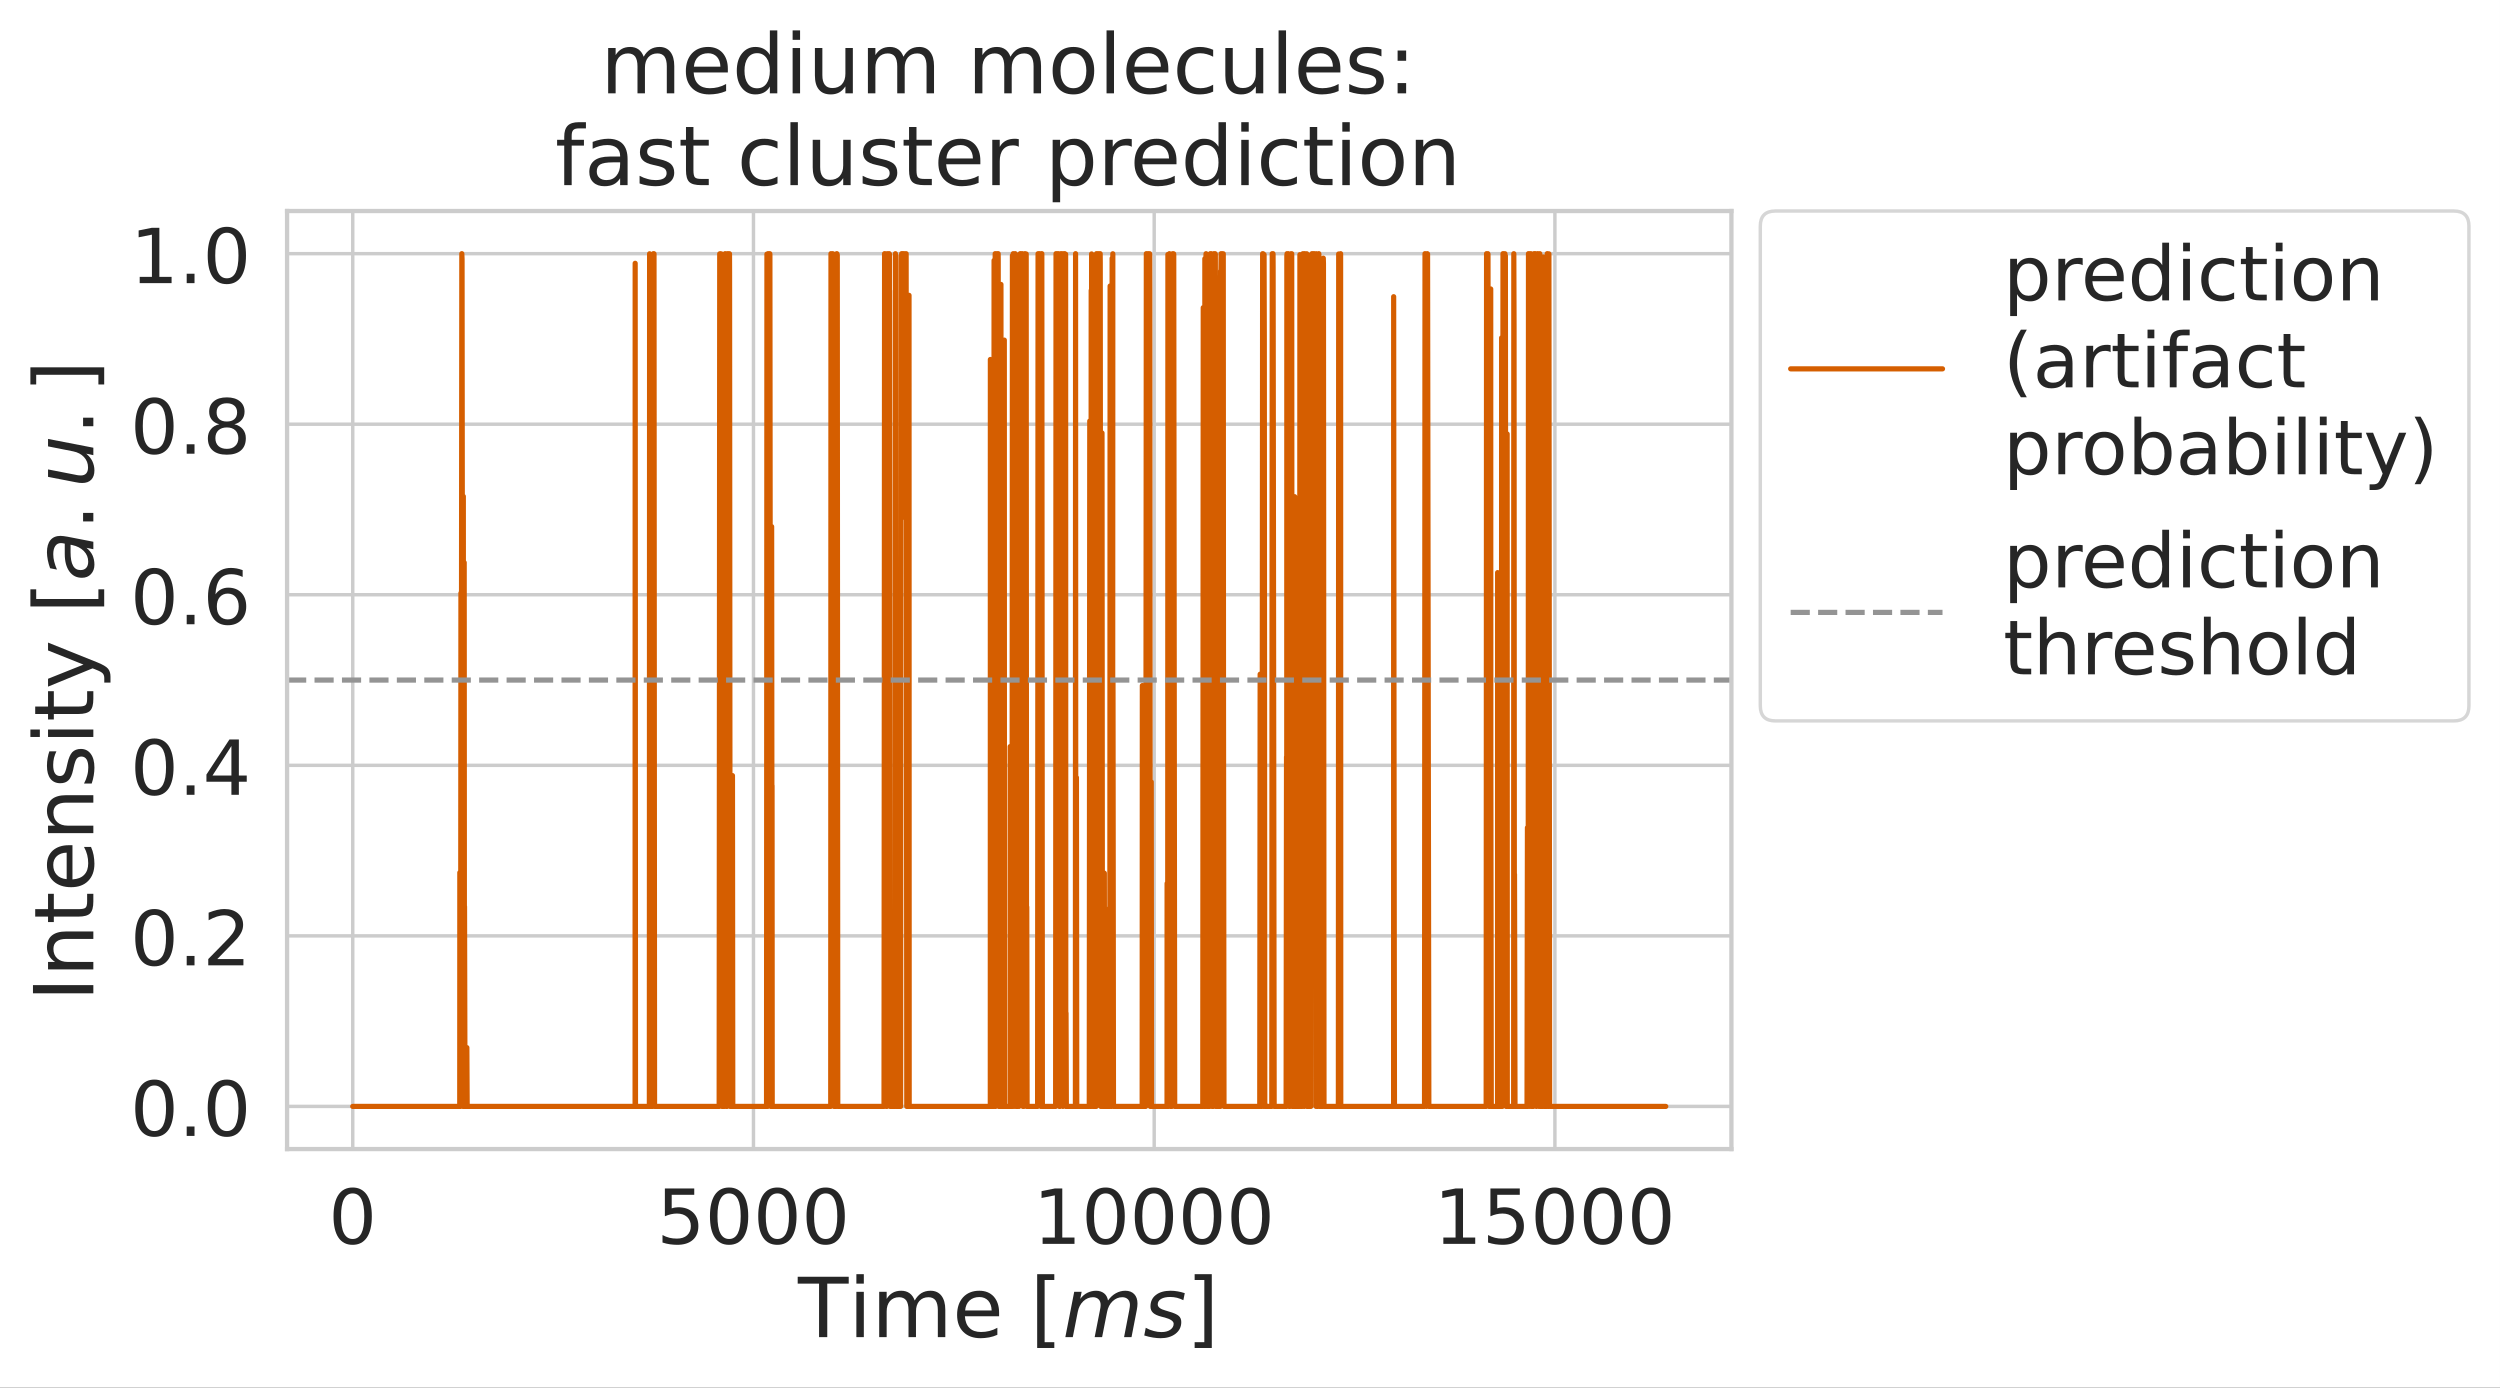 <?xml version="1.0" encoding="UTF-8"?>
<svg xmlns="http://www.w3.org/2000/svg" xmlns:xlink="http://www.w3.org/1999/xlink" width="579.509pt" height="321.668pt" viewBox="0 0 579.509 321.668" version="1.1">
<rect x="0" y="0" width="579.509" height="321.668" fill="#333333" stroke="none"/>
<defs>
<g>
<symbol overflow="visible" id="glyph0-0">
<path style="stroke:none;" d="M 5.598 -11.688 C 4.699 -11.688 4.031 -11.246 3.574 -10.367 C 3.113 -9.488 2.902 -8.168 2.902 -6.406 C 2.902 -4.645 3.113 -3.328 3.574 -2.445 C 4.031 -1.566 4.699 -1.125 5.598 -1.125 C 6.496 -1.125 7.164 -1.566 7.621 -2.445 C 8.062 -3.328 8.289 -4.645 8.289 -6.406 C 8.289 -8.168 8.062 -9.488 7.621 -10.367 C 7.164 -11.246 6.496 -11.688 5.598 -11.688 Z M 5.598 -13.059 C 7.023 -13.059 8.113 -12.477 8.887 -11.352 C 9.645 -10.207 10.031 -8.555 10.031 -6.406 C 10.031 -4.242 9.645 -2.586 8.887 -1.461 C 8.113 -0.336 7.023 0.23 5.578 0.23 C 4.137 0.23 3.043 -0.336 2.289 -1.461 C 1.531 -2.586 1.16 -4.242 1.16 -6.406 C 1.16 -8.555 1.531 -10.207 2.289 -11.352 C 3.043 -12.477 4.152 -13.059 5.598 -13.059 Z M 5.598 -13.059 "/>
</symbol>
<symbol overflow="visible" id="glyph0-1">
<path style="stroke:none;" d="M 1.902 -12.832 L 8.711 -12.832 L 8.711 -11.371 L 3.484 -11.371 L 3.484 -8.219 C 3.73 -8.309 3.996 -8.379 4.242 -8.414 C 4.488 -8.449 4.754 -8.484 5 -8.484 C 6.426 -8.484 7.551 -8.078 8.395 -7.305 C 9.238 -6.512 9.664 -5.457 9.664 -4.117 C 9.664 -2.727 9.223 -1.656 8.359 -0.898 C 7.496 -0.141 6.281 0.23 4.734 0.23 C 4.188 0.23 3.645 0.176 3.078 0.105 C 2.516 0.02 1.953 -0.105 1.355 -0.301 L 1.355 -2.043 C 1.867 -1.762 2.395 -1.547 2.957 -1.406 C 3.504 -1.266 4.082 -1.215 4.699 -1.215 C 5.684 -1.215 6.477 -1.461 7.059 -1.988 C 7.621 -2.516 7.922 -3.223 7.922 -4.117 C 7.922 -5 7.621 -5.703 7.059 -6.23 C 6.477 -6.758 5.684 -7.023 4.699 -7.023 C 4.242 -7.023 3.766 -6.969 3.309 -6.863 C 2.852 -6.758 2.375 -6.602 1.902 -6.391 Z M 1.902 -12.832 "/>
</symbol>
<symbol overflow="visible" id="glyph0-2">
<path style="stroke:none;" d="M 2.184 -1.461 L 5.016 -1.461 L 5.016 -11.246 L 1.938 -10.629 L 1.938 -12.215 L 5 -12.832 L 6.742 -12.832 L 6.742 -1.461 L 9.574 -1.461 L 9.574 0 L 2.184 0 Z M 2.184 -1.461 "/>
</symbol>
<symbol overflow="visible" id="glyph0-3">
<path style="stroke:none;" d="M 1.883 -2.184 L 3.695 -2.184 L 3.695 0 L 1.883 0 Z M 1.883 -2.184 "/>
</symbol>
<symbol overflow="visible" id="glyph0-4">
<path style="stroke:none;" d="M 3.379 -1.461 L 9.434 -1.461 L 9.434 0 L 1.285 0 L 1.285 -1.461 C 1.938 -2.129 2.832 -3.043 3.977 -4.207 C 5.105 -5.352 5.824 -6.09 6.125 -6.426 C 6.688 -7.039 7.074 -7.566 7.285 -8.008 C 7.496 -8.43 7.621 -8.871 7.621 -9.293 C 7.621 -9.961 7.375 -10.523 6.898 -10.945 C 6.426 -11.371 5.809 -11.598 5.035 -11.598 C 4.488 -11.598 3.906 -11.492 3.309 -11.316 C 2.711 -11.125 2.059 -10.84 1.371 -10.453 L 1.371 -12.215 C 2.078 -12.496 2.727 -12.707 3.328 -12.848 C 3.926 -12.988 4.488 -13.059 5 -13.059 C 6.32 -13.059 7.375 -12.727 8.168 -12.055 C 8.957 -11.387 9.363 -10.508 9.363 -9.398 C 9.363 -8.871 9.258 -8.359 9.062 -7.902 C 8.871 -7.426 8.52 -6.863 7.992 -6.23 C 7.848 -6.055 7.391 -5.578 6.617 -4.789 C 5.844 -3.996 4.77 -2.887 3.379 -1.461 Z M 3.379 -1.461 "/>
</symbol>
<symbol overflow="visible" id="glyph0-5">
<path style="stroke:none;" d="M 6.652 -11.316 L 2.27 -4.469 L 6.652 -4.469 Z M 6.195 -12.832 L 8.379 -12.832 L 8.379 -4.469 L 10.207 -4.469 L 10.207 -3.027 L 8.379 -3.027 L 8.379 0 L 6.652 0 L 6.652 -3.027 L 0.863 -3.027 L 0.863 -4.699 Z M 6.195 -12.832 "/>
</symbol>
<symbol overflow="visible" id="glyph0-6">
<path style="stroke:none;" d="M 5.809 -7.109 C 5.035 -7.109 4.418 -6.828 3.961 -6.301 C 3.504 -5.773 3.273 -5.035 3.273 -4.117 C 3.273 -3.188 3.504 -2.445 3.961 -1.918 C 4.418 -1.391 5.035 -1.125 5.809 -1.125 C 6.582 -1.125 7.199 -1.391 7.656 -1.918 C 8.113 -2.445 8.344 -3.188 8.344 -4.117 C 8.344 -5.035 8.113 -5.773 7.656 -6.301 C 7.199 -6.828 6.582 -7.109 5.809 -7.109 Z M 9.258 -12.547 L 9.258 -10.965 C 8.816 -11.176 8.379 -11.336 7.938 -11.441 C 7.48 -11.547 7.039 -11.598 6.617 -11.598 C 5.457 -11.598 4.574 -11.211 3.977 -10.438 C 3.379 -9.664 3.027 -8.484 2.957 -6.934 C 3.293 -7.426 3.715 -7.812 4.223 -8.078 C 4.734 -8.344 5.297 -8.484 5.914 -8.484 C 7.199 -8.484 8.219 -8.078 8.957 -7.305 C 9.699 -6.531 10.086 -5.457 10.086 -4.117 C 10.086 -2.797 9.68 -1.742 8.906 -0.949 C 8.133 -0.16 7.094 0.23 5.809 0.23 C 4.328 0.23 3.188 -0.336 2.41 -1.461 C 1.621 -2.586 1.23 -4.242 1.23 -6.406 C 1.23 -8.43 1.707 -10.051 2.676 -11.246 C 3.625 -12.441 4.93 -13.059 6.547 -13.059 C 6.969 -13.059 7.41 -13.008 7.867 -12.938 C 8.309 -12.848 8.766 -12.727 9.258 -12.547 Z M 9.258 -12.547 "/>
</symbol>
<symbol overflow="visible" id="glyph0-7">
<path style="stroke:none;" d="M 5.598 -6.09 C 4.77 -6.09 4.117 -5.859 3.645 -5.422 C 3.168 -4.98 2.938 -4.383 2.938 -3.609 C 2.938 -2.832 3.168 -2.219 3.645 -1.777 C 4.117 -1.336 4.77 -1.125 5.598 -1.125 C 6.406 -1.125 7.059 -1.336 7.531 -1.797 C 8.008 -2.234 8.254 -2.832 8.254 -3.609 C 8.254 -4.383 8.008 -4.98 7.551 -5.422 C 7.074 -5.859 6.426 -6.09 5.598 -6.09 Z M 3.855 -6.828 C 3.113 -7.004 2.535 -7.355 2.113 -7.867 C 1.691 -8.379 1.496 -8.992 1.496 -9.734 C 1.496 -10.754 1.848 -11.562 2.586 -12.16 C 3.309 -12.762 4.312 -13.059 5.598 -13.059 C 6.863 -13.059 7.867 -12.762 8.605 -12.16 C 9.328 -11.562 9.699 -10.754 9.699 -9.734 C 9.699 -8.992 9.488 -8.379 9.062 -7.867 C 8.641 -7.355 8.078 -7.004 7.34 -6.828 C 8.168 -6.637 8.816 -6.246 9.293 -5.684 C 9.75 -5.121 9.996 -4.418 9.996 -3.609 C 9.996 -2.359 9.609 -1.406 8.852 -0.758 C 8.078 -0.09 6.988 0.23 5.578 0.23 C 4.172 0.23 3.078 -0.09 2.324 -0.758 C 1.566 -1.406 1.195 -2.359 1.195 -3.609 C 1.195 -4.418 1.426 -5.121 1.902 -5.684 C 2.359 -6.246 3.008 -6.637 3.855 -6.828 Z M 3.223 -9.574 C 3.223 -8.906 3.414 -8.379 3.836 -8.008 C 4.258 -7.637 4.84 -7.461 5.598 -7.461 C 6.336 -7.461 6.918 -7.637 7.34 -8.008 C 7.762 -8.379 7.973 -8.906 7.973 -9.574 C 7.973 -10.242 7.762 -10.754 7.34 -11.125 C 6.918 -11.492 6.336 -11.688 5.598 -11.688 C 4.84 -11.688 4.258 -11.492 3.836 -11.125 C 3.414 -10.754 3.223 -10.242 3.223 -9.574 Z M 3.223 -9.574 "/>
</symbol>
<symbol overflow="visible" id="glyph0-8">
<path style="stroke:none;" d="M 3.188 -1.441 L 3.188 3.645 L 1.602 3.645 L 1.602 -9.629 L 3.188 -9.629 L 3.188 -8.168 C 3.504 -8.73 3.926 -9.152 4.434 -9.434 C 4.945 -9.715 5.562 -9.855 6.266 -9.855 C 7.426 -9.855 8.379 -9.379 9.117 -8.465 C 9.84 -7.531 10.207 -6.32 10.207 -4.805 C 10.207 -3.293 9.84 -2.059 9.117 -1.145 C 8.379 -0.23 7.426 0.23 6.266 0.23 C 5.562 0.23 4.945 0.09 4.434 -0.176 C 3.926 -0.441 3.504 -0.863 3.188 -1.441 Z M 8.57 -4.805 C 8.57 -5.965 8.324 -6.863 7.848 -7.531 C 7.355 -8.203 6.707 -8.535 5.879 -8.535 C 5.035 -8.535 4.383 -8.203 3.906 -7.531 C 3.414 -6.863 3.188 -5.965 3.188 -4.805 C 3.188 -3.645 3.414 -2.727 3.906 -2.059 C 4.383 -1.391 5.035 -1.074 5.879 -1.074 C 6.707 -1.074 7.355 -1.391 7.848 -2.059 C 8.324 -2.727 8.57 -3.645 8.57 -4.805 Z M 8.57 -4.805 "/>
</symbol>
<symbol overflow="visible" id="glyph0-9">
<path style="stroke:none;" d="M 7.234 -8.148 C 7.059 -8.254 6.863 -8.324 6.652 -8.379 C 6.441 -8.414 6.211 -8.449 5.965 -8.449 C 5.07 -8.449 4.383 -8.148 3.906 -7.566 C 3.414 -6.988 3.188 -6.16 3.188 -5.07 L 3.188 0 L 1.602 0 L 1.602 -9.629 L 3.188 -9.629 L 3.188 -8.133 C 3.504 -8.711 3.941 -9.152 4.469 -9.434 C 5 -9.715 5.648 -9.855 6.426 -9.855 C 6.531 -9.855 6.652 -9.84 6.793 -9.84 C 6.918 -9.82 7.059 -9.805 7.234 -9.77 Z M 7.234 -8.148 "/>
</symbol>
<symbol overflow="visible" id="glyph0-10">
<path style="stroke:none;" d="M 9.891 -5.211 L 9.891 -4.434 L 2.621 -4.434 C 2.691 -3.344 3.008 -2.5 3.609 -1.938 C 4.188 -1.371 5 -1.09 6.055 -1.09 C 6.652 -1.09 7.25 -1.16 7.812 -1.301 C 8.379 -1.441 8.957 -1.672 9.523 -1.988 L 9.523 -0.492 C 8.957 -0.246 8.379 -0.055 7.777 0.055 C 7.18 0.16 6.566 0.23 5.965 0.23 C 4.418 0.23 3.203 -0.211 2.305 -1.09 C 1.406 -1.973 0.969 -3.188 0.969 -4.719 C 0.969 -6.281 1.391 -7.531 2.234 -8.465 C 3.078 -9.379 4.242 -9.855 5.684 -9.855 C 6.988 -9.855 8.008 -9.434 8.766 -8.605 C 9.504 -7.762 9.891 -6.637 9.891 -5.211 Z M 8.309 -5.668 C 8.289 -6.531 8.043 -7.215 7.586 -7.742 C 7.109 -8.254 6.477 -8.52 5.703 -8.52 C 4.824 -8.52 4.117 -8.254 3.59 -7.762 C 3.062 -7.27 2.746 -6.566 2.676 -5.668 Z M 8.309 -5.668 "/>
</symbol>
<symbol overflow="visible" id="glyph0-11">
<path style="stroke:none;" d="M 7.992 -8.168 L 7.992 -13.375 L 9.574 -13.375 L 9.574 0 L 7.992 0 L 7.992 -1.441 C 7.656 -0.863 7.234 -0.441 6.723 -0.176 C 6.211 0.09 5.613 0.23 4.91 0.23 C 3.75 0.23 2.797 -0.23 2.059 -1.145 C 1.32 -2.059 0.969 -3.293 0.969 -4.805 C 0.969 -6.32 1.32 -7.531 2.059 -8.465 C 2.797 -9.379 3.75 -9.855 4.91 -9.855 C 5.613 -9.855 6.211 -9.715 6.723 -9.434 C 7.234 -9.152 7.656 -8.73 7.992 -8.168 Z M 2.605 -4.805 C 2.605 -3.645 2.832 -2.727 3.309 -2.059 C 3.785 -1.391 4.434 -1.074 5.281 -1.074 C 6.125 -1.074 6.777 -1.391 7.27 -2.059 C 7.742 -2.727 7.992 -3.645 7.992 -4.805 C 7.992 -5.965 7.742 -6.863 7.27 -7.531 C 6.777 -8.203 6.125 -8.535 5.281 -8.535 C 4.434 -8.535 3.785 -8.203 3.309 -7.531 C 2.832 -6.863 2.605 -5.965 2.605 -4.805 Z M 2.605 -4.805 "/>
</symbol>
<symbol overflow="visible" id="glyph0-12">
<path style="stroke:none;" d="M 1.656 -9.629 L 3.238 -9.629 L 3.238 0 L 1.656 0 Z M 1.656 -13.375 L 3.238 -13.375 L 3.238 -11.371 L 1.656 -11.371 Z M 1.656 -13.375 "/>
</symbol>
<symbol overflow="visible" id="glyph0-13">
<path style="stroke:none;" d="M 8.59 -9.258 L 8.59 -7.777 C 8.133 -8.027 7.691 -8.203 7.234 -8.324 C 6.777 -8.449 6.336 -8.52 5.879 -8.52 C 4.859 -8.52 4.047 -8.184 3.484 -7.531 C 2.922 -6.883 2.641 -5.965 2.641 -4.805 C 2.641 -3.625 2.922 -2.711 3.484 -2.059 C 4.047 -1.406 4.859 -1.09 5.879 -1.09 C 6.336 -1.09 6.777 -1.145 7.234 -1.266 C 7.691 -1.391 8.133 -1.586 8.59 -1.832 L 8.59 -0.371 C 8.133 -0.16 7.672 0 7.215 0.09 C 6.742 0.176 6.23 0.23 5.703 0.23 C 4.258 0.23 3.098 -0.211 2.254 -1.125 C 1.391 -2.023 0.969 -3.258 0.969 -4.805 C 0.969 -6.371 1.391 -7.602 2.254 -8.5 C 3.113 -9.398 4.293 -9.855 5.809 -9.855 C 6.301 -9.855 6.777 -9.805 7.234 -9.699 C 7.691 -9.594 8.148 -9.453 8.59 -9.258 Z M 8.59 -9.258 "/>
</symbol>
<symbol overflow="visible" id="glyph0-14">
<path style="stroke:none;" d="M 3.223 -12.355 L 3.223 -9.629 L 6.477 -9.629 L 6.477 -8.395 L 3.223 -8.395 L 3.223 -3.168 C 3.223 -2.375 3.328 -1.867 3.539 -1.656 C 3.75 -1.426 4.188 -1.32 4.859 -1.32 L 6.477 -1.32 L 6.477 0 L 4.859 0 C 3.625 0 2.781 -0.23 2.324 -0.688 C 1.867 -1.145 1.637 -1.973 1.637 -3.168 L 1.637 -8.395 L 0.477 -8.395 L 0.477 -9.629 L 1.637 -9.629 L 1.637 -12.355 Z M 3.223 -12.355 "/>
</symbol>
<symbol overflow="visible" id="glyph0-15">
<path style="stroke:none;" d="M 5.387 -8.52 C 4.539 -8.52 3.871 -8.184 3.379 -7.516 C 2.887 -6.848 2.641 -5.949 2.641 -4.805 C 2.641 -3.645 2.867 -2.746 3.363 -2.078 C 3.855 -1.406 4.523 -1.09 5.387 -1.09 C 6.23 -1.09 6.898 -1.406 7.391 -2.078 C 7.887 -2.746 8.133 -3.645 8.133 -4.805 C 8.133 -5.93 7.887 -6.848 7.391 -7.516 C 6.898 -8.184 6.23 -8.52 5.387 -8.52 Z M 5.387 -9.855 C 6.758 -9.855 7.832 -9.398 8.625 -8.52 C 9.398 -7.621 9.805 -6.391 9.805 -4.805 C 9.805 -3.223 9.398 -1.988 8.625 -1.109 C 7.832 -0.211 6.758 0.23 5.387 0.23 C 3.996 0.23 2.902 -0.211 2.129 -1.109 C 1.355 -1.988 0.969 -3.223 0.969 -4.805 C 0.969 -6.391 1.355 -7.621 2.129 -8.52 C 2.902 -9.398 3.996 -9.855 5.387 -9.855 Z M 5.387 -9.855 "/>
</symbol>
<symbol overflow="visible" id="glyph0-16">
<path style="stroke:none;" d="M 9.664 -5.809 L 9.664 0 L 8.078 0 L 8.078 -5.754 C 8.078 -6.672 7.887 -7.34 7.531 -7.797 C 7.18 -8.254 6.652 -8.484 5.949 -8.484 C 5.086 -8.484 4.418 -8.203 3.926 -7.656 C 3.434 -7.109 3.188 -6.371 3.188 -5.438 L 3.188 0 L 1.602 0 L 1.602 -9.629 L 3.188 -9.629 L 3.188 -8.133 C 3.555 -8.695 3.996 -9.133 4.523 -9.414 C 5.035 -9.699 5.633 -9.855 6.301 -9.855 C 7.391 -9.855 8.238 -9.504 8.801 -8.816 C 9.363 -8.133 9.664 -7.129 9.664 -5.809 Z M 9.664 -5.809 "/>
</symbol>
<symbol overflow="visible" id="glyph0-17">
<path style="stroke:none;" d="M 5.457 -13.359 C 4.68 -12.02 4.117 -10.719 3.75 -9.434 C 3.363 -8.148 3.188 -6.848 3.188 -5.527 C 3.188 -4.188 3.363 -2.887 3.75 -1.602 C 4.117 -0.301 4.68 0.984 5.457 2.305 L 4.082 2.305 C 3.223 0.949 2.57 -0.352 2.148 -1.656 C 1.727 -2.957 1.512 -4.242 1.512 -5.527 C 1.512 -6.793 1.727 -8.078 2.148 -9.379 C 2.57 -10.684 3.203 -12.004 4.082 -13.359 Z M 5.457 -13.359 "/>
</symbol>
<symbol overflow="visible" id="glyph0-18">
<path style="stroke:none;" d="M 6.035 -4.84 C 4.754 -4.84 3.871 -4.68 3.379 -4.398 C 2.887 -4.102 2.641 -3.609 2.641 -2.902 C 2.641 -2.34 2.816 -1.883 3.188 -1.566 C 3.555 -1.23 4.066 -1.074 4.699 -1.074 C 5.578 -1.074 6.281 -1.371 6.812 -2.008 C 7.34 -2.621 7.602 -3.449 7.602 -4.488 L 7.602 -4.84 Z M 9.188 -5.492 L 9.188 0 L 7.602 0 L 7.602 -1.461 C 7.234 -0.863 6.777 -0.441 6.246 -0.176 C 5.719 0.09 5.051 0.23 4.277 0.23 C 3.293 0.23 2.5 -0.035 1.918 -0.582 C 1.336 -1.125 1.055 -1.867 1.055 -2.797 C 1.055 -3.871 1.406 -4.68 2.148 -5.246 C 2.867 -5.789 3.941 -6.07 5.387 -6.07 L 7.602 -6.07 L 7.602 -6.23 C 7.602 -6.953 7.355 -7.516 6.883 -7.922 C 6.406 -8.309 5.738 -8.52 4.875 -8.52 C 4.312 -8.52 3.785 -8.449 3.258 -8.309 C 2.727 -8.168 2.234 -7.973 1.762 -7.727 L 1.762 -9.188 C 2.324 -9.398 2.887 -9.574 3.434 -9.68 C 3.977 -9.785 4.504 -9.855 5.035 -9.855 C 6.426 -9.855 7.461 -9.488 8.148 -8.766 C 8.836 -8.043 9.188 -6.953 9.188 -5.492 Z M 9.188 -5.492 "/>
</symbol>
<symbol overflow="visible" id="glyph0-19">
<path style="stroke:none;" d="M 6.531 -13.375 L 6.531 -12.055 L 5.016 -12.055 C 4.453 -12.055 4.047 -11.934 3.836 -11.703 C 3.609 -11.477 3.504 -11.07 3.504 -10.473 L 3.504 -9.629 L 6.105 -9.629 L 6.105 -8.395 L 3.504 -8.395 L 3.504 0 L 1.918 0 L 1.918 -8.395 L 0.406 -8.395 L 0.406 -9.629 L 1.918 -9.629 L 1.918 -10.297 C 1.918 -11.352 2.164 -12.145 2.656 -12.637 C 3.152 -13.129 3.941 -13.375 5.035 -13.375 Z M 6.531 -13.375 "/>
</symbol>
<symbol overflow="visible" id="glyph0-20">
<path style="stroke:none;" d="M 8.57 -4.805 C 8.57 -5.965 8.324 -6.863 7.848 -7.531 C 7.355 -8.203 6.707 -8.535 5.879 -8.535 C 5.035 -8.535 4.383 -8.203 3.906 -7.531 C 3.414 -6.863 3.188 -5.965 3.188 -4.805 C 3.188 -3.645 3.414 -2.727 3.906 -2.059 C 4.383 -1.391 5.035 -1.074 5.879 -1.074 C 6.707 -1.074 7.355 -1.391 7.848 -2.059 C 8.324 -2.727 8.57 -3.645 8.57 -4.805 Z M 3.188 -8.168 C 3.504 -8.73 3.926 -9.152 4.434 -9.434 C 4.945 -9.715 5.562 -9.855 6.266 -9.855 C 7.426 -9.855 8.379 -9.379 9.117 -8.465 C 9.84 -7.531 10.207 -6.32 10.207 -4.805 C 10.207 -3.293 9.84 -2.059 9.117 -1.145 C 8.379 -0.23 7.426 0.23 6.266 0.23 C 5.562 0.23 4.945 0.09 4.434 -0.176 C 3.926 -0.441 3.504 -0.863 3.188 -1.441 L 3.188 0 L 1.602 0 L 1.602 -13.375 L 3.188 -13.375 Z M 3.188 -8.168 "/>
</symbol>
<symbol overflow="visible" id="glyph0-21">
<path style="stroke:none;" d="M 1.656 -13.375 L 3.238 -13.375 L 3.238 0 L 1.656 0 Z M 1.656 -13.375 "/>
</symbol>
<symbol overflow="visible" id="glyph0-22">
<path style="stroke:none;" d="M 5.668 0.879 C 5.211 2.008 4.77 2.762 4.348 3.113 C 3.926 3.469 3.363 3.645 2.656 3.645 L 1.391 3.645 L 1.391 2.324 L 2.324 2.324 C 2.746 2.324 3.078 2.219 3.328 2.008 C 3.574 1.797 3.836 1.32 4.137 0.547 L 4.418 -0.16 L 0.527 -9.629 L 2.199 -9.629 L 5.211 -2.094 L 8.219 -9.629 L 9.891 -9.629 Z M 5.668 0.879 "/>
</symbol>
<symbol overflow="visible" id="glyph0-23">
<path style="stroke:none;" d="M 1.406 -13.359 L 2.781 -13.359 C 3.625 -12.004 4.277 -10.684 4.699 -9.379 C 5.121 -8.078 5.352 -6.793 5.352 -5.527 C 5.352 -4.242 5.121 -2.957 4.699 -1.656 C 4.277 -0.352 3.625 0.949 2.781 2.305 L 1.406 2.305 C 2.164 0.984 2.727 -0.301 3.113 -1.602 C 3.484 -2.887 3.68 -4.188 3.68 -5.527 C 3.68 -6.848 3.484 -8.148 3.113 -9.434 C 2.727 -10.719 2.164 -12.02 1.406 -13.359 Z M 1.406 -13.359 "/>
</symbol>
<symbol overflow="visible" id="glyph0-24">
<path style="stroke:none;" d="M 9.664 -5.809 L 9.664 0 L 8.078 0 L 8.078 -5.754 C 8.078 -6.672 7.887 -7.34 7.531 -7.797 C 7.18 -8.254 6.652 -8.484 5.949 -8.484 C 5.086 -8.484 4.418 -8.203 3.926 -7.656 C 3.434 -7.109 3.188 -6.371 3.188 -5.438 L 3.188 0 L 1.602 0 L 1.602 -13.375 L 3.188 -13.375 L 3.188 -8.133 C 3.555 -8.695 3.996 -9.133 4.523 -9.414 C 5.035 -9.699 5.633 -9.855 6.301 -9.855 C 7.391 -9.855 8.238 -9.504 8.801 -8.816 C 9.363 -8.133 9.664 -7.129 9.664 -5.809 Z M 9.664 -5.809 "/>
</symbol>
<symbol overflow="visible" id="glyph0-25">
<path style="stroke:none;" d="M 7.797 -9.344 L 7.797 -7.848 C 7.34 -8.062 6.883 -8.238 6.406 -8.359 C 5.914 -8.465 5.422 -8.535 4.91 -8.535 C 4.117 -8.535 3.52 -8.414 3.133 -8.168 C 2.746 -7.922 2.551 -7.566 2.551 -7.094 C 2.551 -6.723 2.691 -6.441 2.973 -6.23 C 3.258 -6.02 3.82 -5.809 4.664 -5.633 L 5.211 -5.508 C 6.336 -5.262 7.129 -4.91 7.602 -4.488 C 8.062 -4.047 8.309 -3.434 8.309 -2.656 C 8.309 -1.762 7.957 -1.055 7.25 -0.547 C 6.547 -0.02 5.562 0.23 4.328 0.23 C 3.801 0.23 3.273 0.176 2.711 0.09 C 2.148 0 1.566 -0.141 0.949 -0.352 L 0.949 -1.988 C 1.531 -1.672 2.113 -1.441 2.676 -1.301 C 3.238 -1.145 3.801 -1.074 4.363 -1.074 C 5.105 -1.074 5.684 -1.195 6.09 -1.441 C 6.477 -1.691 6.688 -2.059 6.688 -2.535 C 6.688 -2.957 6.531 -3.293 6.246 -3.52 C 5.965 -3.75 5.332 -3.977 4.348 -4.188 L 3.801 -4.312 C 2.816 -4.523 2.094 -4.84 1.672 -5.262 C 1.23 -5.684 1.02 -6.266 1.02 -7.023 C 1.02 -7.922 1.336 -8.625 1.973 -9.117 C 2.605 -9.609 3.52 -9.855 4.719 -9.855 C 5.297 -9.855 5.844 -9.805 6.371 -9.715 C 6.883 -9.629 7.355 -9.504 7.797 -9.344 Z M 7.797 -9.344 "/>
</symbol>
<symbol overflow="visible" id="glyph1-0">
<path style="stroke:none;" d="M -0.039 -13.996 L 11.789 -13.996 L 11.789 -12.402 L 6.816 -12.402 L 6.816 0 L 4.914 0 L 4.914 -12.402 L -0.039 -12.402 Z M -0.039 -13.996 "/>
</symbol>
<symbol overflow="visible" id="glyph1-1">
<path style="stroke:none;" d="M 1.805 -10.504 L 3.531 -10.504 L 3.531 0 L 1.805 0 Z M 1.805 -14.594 L 3.531 -14.594 L 3.531 -12.402 L 1.805 -12.402 Z M 1.805 -14.594 "/>
</symbol>
<symbol overflow="visible" id="glyph1-2">
<path style="stroke:none;" d="M 9.984 -8.488 C 10.406 -9.254 10.926 -9.812 11.52 -10.195 C 12.113 -10.559 12.824 -10.754 13.652 -10.754 C 14.727 -10.754 15.57 -10.367 16.168 -9.602 C 16.762 -8.832 17.07 -7.738 17.07 -6.336 L 17.07 0 L 15.34 0 L 15.34 -6.277 C 15.34 -7.277 15.148 -8.027 14.805 -8.523 C 14.438 -9.004 13.902 -9.254 13.172 -9.254 C 12.27 -9.254 11.559 -8.945 11.039 -8.352 C 10.523 -7.758 10.273 -6.949 10.273 -5.934 L 10.273 0 L 8.543 0 L 8.543 -6.277 C 8.543 -7.277 8.352 -8.027 8.008 -8.523 C 7.641 -9.004 7.086 -9.254 6.355 -9.254 C 5.473 -9.254 4.762 -8.945 4.242 -8.352 C 3.727 -7.758 3.477 -6.949 3.477 -5.934 L 3.477 0 L 1.746 0 L 1.746 -10.504 L 3.477 -10.504 L 3.477 -8.871 C 3.859 -9.504 4.34 -9.984 4.895 -10.293 C 5.434 -10.598 6.086 -10.754 6.855 -10.754 C 7.621 -10.754 8.258 -10.559 8.793 -10.176 C 9.332 -9.793 9.715 -9.215 9.984 -8.488 Z M 9.984 -8.488 "/>
</symbol>
<symbol overflow="visible" id="glyph1-3">
<path style="stroke:none;" d="M 10.789 -5.684 L 10.789 -4.84 L 2.859 -4.84 C 2.938 -3.648 3.281 -2.727 3.938 -2.113 C 4.57 -1.496 5.453 -1.191 6.605 -1.191 C 7.258 -1.191 7.91 -1.266 8.523 -1.422 C 9.141 -1.574 9.773 -1.824 10.387 -2.168 L 10.387 -0.539 C 9.773 -0.27 9.141 -0.059 8.488 0.059 C 7.832 0.172 7.16 0.25 6.508 0.25 C 4.82 0.25 3.496 -0.23 2.516 -1.191 C 1.535 -2.152 1.055 -3.477 1.055 -5.145 C 1.055 -6.855 1.516 -8.219 2.438 -9.234 C 3.359 -10.234 4.629 -10.754 6.203 -10.754 C 7.621 -10.754 8.734 -10.293 9.562 -9.391 C 10.367 -8.469 10.789 -7.238 10.789 -5.684 Z M 9.062 -6.184 C 9.043 -7.125 8.773 -7.871 8.273 -8.449 C 7.758 -9.004 7.066 -9.293 6.223 -9.293 C 5.262 -9.293 4.492 -9.004 3.918 -8.469 C 3.34 -7.93 2.996 -7.16 2.918 -6.184 Z M 9.062 -6.184 "/>
</symbol>
<symbol overflow="visible" id="glyph1-4">
<path style="stroke:none;" d=""/>
</symbol>
<symbol overflow="visible" id="glyph1-5">
<path style="stroke:none;" d="M 1.652 -14.594 L 5.625 -14.594 L 5.625 -13.246 L 3.379 -13.246 L 3.379 1.172 L 5.625 1.172 L 5.625 2.516 L 1.652 2.516 Z M 1.652 -14.594 "/>
</symbol>
<symbol overflow="visible" id="glyph1-6">
<path style="stroke:none;" d="M 5.836 -14.594 L 5.836 2.516 L 1.863 2.516 L 1.863 1.172 L 4.109 1.172 L 4.109 -13.246 L 1.863 -13.246 L 1.863 -14.594 Z M 5.836 -14.594 "/>
</symbol>
<symbol overflow="visible" id="glyph1-7">
<path style="stroke:none;" d="M 8.719 -8.91 L 8.719 -14.594 L 10.445 -14.594 L 10.445 0 L 8.719 0 L 8.719 -1.574 C 8.352 -0.941 7.891 -0.48 7.336 -0.191 C 6.777 0.098 6.125 0.25 5.355 0.25 C 4.09 0.25 3.055 -0.25 2.246 -1.246 C 1.441 -2.246 1.055 -3.59 1.055 -5.242 C 1.055 -6.895 1.441 -8.219 2.246 -9.234 C 3.055 -10.234 4.09 -10.754 5.355 -10.754 C 6.125 -10.754 6.777 -10.598 7.336 -10.293 C 7.891 -9.984 8.352 -9.523 8.719 -8.91 Z M 2.84 -5.242 C 2.84 -3.973 3.09 -2.977 3.609 -2.246 C 4.129 -1.516 4.84 -1.172 5.762 -1.172 C 6.68 -1.172 7.391 -1.516 7.93 -2.246 C 8.449 -2.977 8.719 -3.973 8.719 -5.242 C 8.719 -6.508 8.449 -7.488 7.93 -8.219 C 7.391 -8.945 6.68 -9.312 5.762 -9.312 C 4.84 -9.312 4.129 -8.945 3.609 -8.219 C 3.09 -7.488 2.84 -6.508 2.84 -5.242 Z M 2.84 -5.242 "/>
</symbol>
<symbol overflow="visible" id="glyph1-8">
<path style="stroke:none;" d="M 1.633 -4.148 L 1.633 -10.504 L 3.359 -10.504 L 3.359 -4.203 C 3.359 -3.207 3.551 -2.477 3.938 -1.977 C 4.32 -1.477 4.895 -1.23 5.684 -1.23 C 6.605 -1.23 7.355 -1.516 7.891 -2.113 C 8.43 -2.707 8.699 -3.512 8.699 -4.551 L 8.699 -10.504 L 10.426 -10.504 L 10.426 0 L 8.699 0 L 8.699 -1.613 C 8.273 -0.961 7.777 -0.5 7.238 -0.191 C 6.68 0.098 6.047 0.25 5.32 0.25 C 4.109 0.25 3.188 -0.113 2.574 -0.863 C 1.938 -1.594 1.633 -2.688 1.633 -4.148 Z M 5.973 -10.754 Z M 5.973 -10.754 "/>
</symbol>
<symbol overflow="visible" id="glyph1-9">
<path style="stroke:none;" d="M 5.875 -9.293 C 4.953 -9.293 4.223 -8.93 3.688 -8.199 C 3.148 -7.469 2.879 -6.488 2.879 -5.242 C 2.879 -3.973 3.129 -2.996 3.668 -2.266 C 4.203 -1.535 4.934 -1.191 5.875 -1.191 C 6.797 -1.191 7.527 -1.535 8.062 -2.266 C 8.602 -2.996 8.871 -3.973 8.871 -5.242 C 8.871 -6.469 8.602 -7.469 8.062 -8.199 C 7.527 -8.93 6.797 -9.293 5.875 -9.293 Z M 5.875 -10.754 C 7.371 -10.754 8.543 -10.254 9.406 -9.293 C 10.254 -8.312 10.695 -6.969 10.695 -5.242 C 10.695 -3.512 10.254 -2.168 9.406 -1.211 C 8.543 -0.23 7.371 0.25 5.875 0.25 C 4.359 0.25 3.168 -0.23 2.324 -1.211 C 1.477 -2.168 1.055 -3.512 1.055 -5.242 C 1.055 -6.969 1.477 -8.312 2.324 -9.293 C 3.168 -10.254 4.359 -10.754 5.875 -10.754 Z M 5.875 -10.754 "/>
</symbol>
<symbol overflow="visible" id="glyph1-10">
<path style="stroke:none;" d="M 1.805 -14.594 L 3.531 -14.594 L 3.531 0 L 1.805 0 Z M 1.805 -14.594 "/>
</symbol>
<symbol overflow="visible" id="glyph1-11">
<path style="stroke:none;" d="M 9.371 -10.098 L 9.371 -8.488 C 8.871 -8.754 8.391 -8.945 7.891 -9.082 C 7.391 -9.215 6.91 -9.293 6.414 -9.293 C 5.301 -9.293 4.414 -8.93 3.801 -8.219 C 3.188 -7.508 2.879 -6.508 2.879 -5.242 C 2.879 -3.957 3.188 -2.957 3.801 -2.246 C 4.414 -1.535 5.301 -1.191 6.414 -1.191 C 6.91 -1.191 7.391 -1.246 7.891 -1.383 C 8.391 -1.516 8.871 -1.727 9.371 -1.996 L 9.371 -0.402 C 8.871 -0.172 8.371 0 7.871 0.098 C 7.355 0.191 6.797 0.25 6.223 0.25 C 4.645 0.25 3.379 -0.23 2.457 -1.23 C 1.516 -2.207 1.055 -3.551 1.055 -5.242 C 1.055 -6.949 1.516 -8.293 2.457 -9.273 C 3.398 -10.254 4.684 -10.754 6.336 -10.754 C 6.875 -10.754 7.391 -10.695 7.891 -10.578 C 8.391 -10.465 8.891 -10.309 9.371 -10.098 Z M 9.371 -10.098 "/>
</symbol>
<symbol overflow="visible" id="glyph1-12">
<path style="stroke:none;" d="M 8.504 -10.195 L 8.504 -8.562 C 8.008 -8.793 7.508 -8.984 6.988 -9.121 C 6.453 -9.234 5.914 -9.312 5.355 -9.312 C 4.492 -9.312 3.84 -9.176 3.418 -8.91 C 2.996 -8.641 2.785 -8.258 2.785 -7.738 C 2.785 -7.336 2.938 -7.027 3.246 -6.797 C 3.551 -6.566 4.168 -6.336 5.09 -6.145 L 5.684 -6.008 C 6.91 -5.742 7.777 -5.355 8.293 -4.895 C 8.793 -4.414 9.062 -3.742 9.062 -2.898 C 9.062 -1.922 8.68 -1.152 7.91 -0.594 C 7.141 -0.02 6.066 0.25 4.723 0.25 C 4.148 0.25 3.57 0.191 2.957 0.098 C 2.344 0 1.707 -0.152 1.035 -0.383 L 1.035 -2.168 C 1.672 -1.824 2.305 -1.574 2.918 -1.422 C 3.531 -1.246 4.148 -1.172 4.762 -1.172 C 5.566 -1.172 6.203 -1.305 6.645 -1.574 C 7.066 -1.844 7.297 -2.246 7.297 -2.766 C 7.297 -3.227 7.125 -3.59 6.816 -3.84 C 6.508 -4.09 5.816 -4.34 4.742 -4.57 L 4.148 -4.703 C 3.07 -4.934 2.285 -5.281 1.824 -5.742 C 1.344 -6.203 1.113 -6.836 1.113 -7.66 C 1.113 -8.641 1.461 -9.406 2.152 -9.945 C 2.84 -10.484 3.84 -10.754 5.145 -10.754 C 5.777 -10.754 6.375 -10.695 6.949 -10.598 C 7.508 -10.504 8.027 -10.367 8.504 -10.195 Z M 8.504 -10.195 "/>
</symbol>
<symbol overflow="visible" id="glyph1-13">
<path style="stroke:none;" d="M 2.246 -2.379 L 4.223 -2.379 L 4.223 0 L 2.246 0 Z M 2.246 -9.926 L 4.223 -9.926 L 4.223 -7.547 L 2.246 -7.547 Z M 2.246 -9.926 "/>
</symbol>
<symbol overflow="visible" id="glyph1-14">
<path style="stroke:none;" d="M 7.125 -14.594 L 7.125 -13.152 L 5.473 -13.152 C 4.859 -13.152 4.414 -13.02 4.188 -12.77 C 3.938 -12.52 3.82 -12.078 3.82 -11.426 L 3.82 -10.504 L 6.664 -10.504 L 6.664 -9.16 L 3.82 -9.16 L 3.82 0 L 2.094 0 L 2.094 -9.16 L 0.441 -9.16 L 0.441 -10.504 L 2.094 -10.504 L 2.094 -11.23 C 2.094 -12.383 2.363 -13.246 2.898 -13.785 C 3.438 -14.324 4.301 -14.594 5.492 -14.594 Z M 7.125 -14.594 "/>
</symbol>
<symbol overflow="visible" id="glyph1-15">
<path style="stroke:none;" d="M 6.586 -5.281 C 5.184 -5.281 4.223 -5.105 3.688 -4.801 C 3.148 -4.473 2.879 -3.938 2.879 -3.168 C 2.879 -2.555 3.07 -2.055 3.477 -1.707 C 3.879 -1.344 4.434 -1.172 5.125 -1.172 C 6.086 -1.172 6.855 -1.496 7.43 -2.188 C 8.008 -2.859 8.293 -3.762 8.293 -4.895 L 8.293 -5.281 Z M 10.023 -5.992 L 10.023 0 L 8.293 0 L 8.293 -1.594 C 7.891 -0.941 7.391 -0.48 6.816 -0.191 C 6.238 0.098 5.512 0.25 4.664 0.25 C 3.59 0.25 2.727 -0.039 2.094 -0.633 C 1.461 -1.23 1.152 -2.035 1.152 -3.055 C 1.152 -4.223 1.535 -5.105 2.344 -5.723 C 3.129 -6.316 4.301 -6.625 5.875 -6.625 L 8.293 -6.625 L 8.293 -6.797 C 8.293 -7.586 8.027 -8.199 7.508 -8.641 C 6.988 -9.062 6.258 -9.293 5.32 -9.293 C 4.703 -9.293 4.129 -9.215 3.551 -9.062 C 2.977 -8.91 2.438 -8.699 1.922 -8.43 L 1.922 -10.023 C 2.535 -10.254 3.148 -10.445 3.742 -10.559 C 4.34 -10.676 4.914 -10.754 5.492 -10.754 C 7.008 -10.754 8.141 -10.348 8.891 -9.562 C 9.637 -8.773 10.023 -7.586 10.023 -5.992 Z M 10.023 -5.992 "/>
</symbol>
<symbol overflow="visible" id="glyph1-16">
<path style="stroke:none;" d="M 3.512 -13.477 L 3.512 -10.504 L 7.066 -10.504 L 7.066 -9.16 L 3.512 -9.16 L 3.512 -3.457 C 3.512 -2.594 3.629 -2.035 3.859 -1.805 C 4.09 -1.555 4.57 -1.441 5.301 -1.441 L 7.066 -1.441 L 7.066 0 L 5.301 0 C 3.957 0 3.035 -0.25 2.535 -0.75 C 2.035 -1.246 1.785 -2.152 1.785 -3.457 L 1.785 -9.16 L 0.52 -9.16 L 0.52 -10.504 L 1.785 -10.504 L 1.785 -13.477 Z M 3.512 -13.477 "/>
</symbol>
<symbol overflow="visible" id="glyph1-17">
<path style="stroke:none;" d="M 7.891 -8.891 C 7.699 -9.004 7.488 -9.082 7.258 -9.141 C 7.027 -9.176 6.777 -9.215 6.508 -9.215 C 5.531 -9.215 4.781 -8.891 4.262 -8.258 C 3.727 -7.621 3.477 -6.719 3.477 -5.531 L 3.477 0 L 1.746 0 L 1.746 -10.504 L 3.477 -10.504 L 3.477 -8.871 C 3.82 -9.504 4.301 -9.984 4.875 -10.293 C 5.453 -10.598 6.164 -10.754 7.008 -10.754 C 7.125 -10.754 7.258 -10.734 7.41 -10.734 C 7.547 -10.715 7.699 -10.695 7.891 -10.656 Z M 7.891 -8.891 "/>
</symbol>
<symbol overflow="visible" id="glyph1-18">
<path style="stroke:none;" d="M 3.477 -1.574 L 3.477 3.973 L 1.746 3.973 L 1.746 -10.504 L 3.477 -10.504 L 3.477 -8.91 C 3.82 -9.523 4.281 -9.984 4.84 -10.293 C 5.395 -10.598 6.066 -10.754 6.836 -10.754 C 8.102 -10.754 9.141 -10.234 9.945 -9.234 C 10.734 -8.219 11.137 -6.895 11.137 -5.242 C 11.137 -3.59 10.734 -2.246 9.945 -1.246 C 9.141 -0.25 8.102 0.25 6.836 0.25 C 6.066 0.25 5.395 0.098 4.84 -0.191 C 4.281 -0.48 3.82 -0.941 3.477 -1.574 Z M 9.352 -5.242 C 9.352 -6.508 9.082 -7.488 8.562 -8.219 C 8.027 -8.945 7.316 -9.312 6.414 -9.312 C 5.492 -9.312 4.781 -8.945 4.262 -8.219 C 3.727 -7.488 3.477 -6.508 3.477 -5.242 C 3.477 -3.973 3.727 -2.977 4.262 -2.246 C 4.781 -1.516 5.492 -1.172 6.414 -1.172 C 7.316 -1.172 8.027 -1.516 8.562 -2.246 C 9.082 -2.977 9.352 -3.973 9.352 -5.242 Z M 9.352 -5.242 "/>
</symbol>
<symbol overflow="visible" id="glyph1-19">
<path style="stroke:none;" d="M 10.539 -6.336 L 10.539 0 L 8.812 0 L 8.812 -6.277 C 8.812 -7.277 8.602 -8.008 8.219 -8.504 C 7.832 -9.004 7.258 -9.254 6.488 -9.254 C 5.547 -9.254 4.82 -8.945 4.281 -8.352 C 3.742 -7.758 3.477 -6.949 3.477 -5.934 L 3.477 0 L 1.746 0 L 1.746 -10.504 L 3.477 -10.504 L 3.477 -8.871 C 3.879 -9.484 4.359 -9.965 4.934 -10.273 C 5.492 -10.578 6.145 -10.754 6.875 -10.754 C 8.062 -10.754 8.984 -10.367 9.602 -9.621 C 10.215 -8.871 10.539 -7.777 10.539 -6.336 Z M 10.539 -6.336 "/>
</symbol>
<symbol overflow="visible" id="glyph2-0">
<path style="stroke:none;" d="M 17.242 -6.336 L 16.012 0 L 14.285 0 L 15.496 -6.277 C 15.531 -6.547 15.57 -6.777 15.609 -6.969 C 15.629 -7.16 15.648 -7.316 15.648 -7.469 C 15.648 -8.027 15.477 -8.469 15.168 -8.773 C 14.859 -9.082 14.418 -9.254 13.863 -9.254 C 13.02 -9.254 12.27 -8.93 11.617 -8.312 C 10.965 -7.68 10.539 -6.855 10.348 -5.855 L 9.195 0 L 7.469 0 L 8.699 -6.277 C 8.734 -6.508 8.773 -6.719 8.812 -6.91 C 8.832 -7.105 8.852 -7.297 8.852 -7.449 C 8.852 -8.027 8.68 -8.469 8.371 -8.773 C 8.062 -9.082 7.621 -9.254 7.086 -9.254 C 6.238 -9.254 5.473 -8.93 4.82 -8.312 C 4.168 -7.68 3.742 -6.855 3.551 -5.855 L 2.398 0 L 0.672 0 L 2.727 -10.504 L 4.453 -10.504 L 4.129 -8.871 C 4.59 -9.484 5.125 -9.945 5.762 -10.273 C 6.395 -10.578 7.066 -10.754 7.797 -10.754 C 8.543 -10.754 9.16 -10.539 9.656 -10.156 C 10.156 -9.754 10.445 -9.195 10.559 -8.488 C 11.078 -9.215 11.691 -9.793 12.383 -10.176 C 13.074 -10.559 13.805 -10.754 14.574 -10.754 C 15.457 -10.754 16.148 -10.484 16.645 -9.965 C 17.145 -9.445 17.395 -8.719 17.395 -7.777 C 17.395 -7.566 17.375 -7.336 17.355 -7.086 C 17.32 -6.836 17.281 -6.586 17.242 -6.336 Z M 17.242 -6.336 "/>
</symbol>
<symbol overflow="visible" id="glyph2-1">
<path style="stroke:none;" d="M 9.602 -10.195 L 9.273 -8.562 C 8.812 -8.793 8.312 -8.984 7.812 -9.121 C 7.316 -9.234 6.797 -9.312 6.258 -9.312 C 5.336 -9.312 4.629 -9.16 4.109 -8.852 C 3.59 -8.543 3.34 -8.121 3.34 -7.586 C 3.34 -6.969 3.938 -6.488 5.164 -6.164 C 5.242 -6.125 5.32 -6.105 5.355 -6.105 L 5.914 -5.934 C 7.066 -5.605 7.832 -5.262 8.219 -4.914 C 8.602 -4.57 8.793 -4.09 8.793 -3.496 C 8.793 -2.379 8.352 -1.477 7.469 -0.789 C 6.586 -0.098 5.414 0.25 3.992 0.25 C 3.438 0.25 2.859 0.191 2.246 0.098 C 1.633 0 0.941 -0.152 0.211 -0.383 L 0.559 -2.168 C 1.172 -1.824 1.805 -1.574 2.418 -1.422 C 3.035 -1.246 3.609 -1.172 4.188 -1.172 C 5.031 -1.172 5.703 -1.344 6.238 -1.707 C 6.758 -2.074 7.027 -2.535 7.027 -3.09 C 7.027 -3.688 6.336 -4.168 4.953 -4.551 L 4.781 -4.59 L 4.188 -4.742 C 3.301 -4.973 2.648 -5.262 2.246 -5.645 C 1.844 -6.027 1.652 -6.508 1.652 -7.105 C 1.652 -8.219 2.055 -9.121 2.898 -9.773 C 3.742 -10.426 4.875 -10.754 6.336 -10.754 C 6.91 -10.754 7.469 -10.695 8.008 -10.598 C 8.543 -10.504 9.062 -10.367 9.602 -10.195 Z M 9.602 -10.195 "/>
</symbol>
<symbol overflow="visible" id="glyph3-0">
<path style="stroke:none;" d="M -13.996 -1.883 L -13.996 -3.781 L 0 -3.781 L 0 -1.883 Z M -13.996 -1.883 "/>
</symbol>
<symbol overflow="visible" id="glyph3-1">
<path style="stroke:none;" d="M -6.336 -10.539 L 0 -10.539 L 0 -8.812 L -6.277 -8.812 C -7.277 -8.812 -8.008 -8.602 -8.504 -8.219 C -9.004 -7.832 -9.254 -7.258 -9.254 -6.488 C -9.254 -5.547 -8.945 -4.82 -8.352 -4.281 C -7.758 -3.742 -6.949 -3.477 -5.934 -3.477 L 0 -3.477 L 0 -1.746 L -10.504 -1.746 L -10.504 -3.477 L -8.871 -3.477 C -9.484 -3.879 -9.965 -4.359 -10.273 -4.934 C -10.578 -5.492 -10.754 -6.145 -10.754 -6.875 C -10.754 -8.062 -10.367 -8.984 -9.621 -9.602 C -8.871 -10.215 -7.777 -10.539 -6.336 -10.539 Z M -6.336 -10.539 "/>
</symbol>
<symbol overflow="visible" id="glyph3-2">
<path style="stroke:none;" d="M -13.477 -3.512 L -10.504 -3.512 L -10.504 -7.066 L -9.16 -7.066 L -9.16 -3.512 L -3.457 -3.512 C -2.594 -3.512 -2.035 -3.629 -1.805 -3.859 C -1.555 -4.09 -1.441 -4.57 -1.441 -5.301 L -1.441 -7.066 L 0 -7.066 L 0 -5.301 C 0 -3.957 -0.25 -3.035 -0.75 -2.535 C -1.246 -2.035 -2.152 -1.785 -3.457 -1.785 L -9.16 -1.785 L -9.16 -0.52 L -10.504 -0.52 L -10.504 -1.785 L -13.477 -1.785 Z M -13.477 -3.512 "/>
</symbol>
<symbol overflow="visible" id="glyph3-3">
<path style="stroke:none;" d="M -5.684 -10.789 L -4.84 -10.789 L -4.84 -2.859 C -3.648 -2.938 -2.727 -3.281 -2.113 -3.938 C -1.496 -4.57 -1.191 -5.453 -1.191 -6.605 C -1.191 -7.258 -1.266 -7.91 -1.422 -8.523 C -1.574 -9.141 -1.824 -9.773 -2.168 -10.387 L -0.539 -10.387 C -0.27 -9.773 -0.059 -9.141 0.059 -8.488 C 0.172 -7.832 0.25 -7.16 0.25 -6.508 C 0.25 -4.82 -0.23 -3.496 -1.191 -2.516 C -2.152 -1.535 -3.477 -1.055 -5.145 -1.055 C -6.855 -1.055 -8.219 -1.516 -9.234 -2.438 C -10.234 -3.359 -10.754 -4.629 -10.754 -6.203 C -10.754 -7.621 -10.293 -8.734 -9.391 -9.562 C -8.469 -10.367 -7.238 -10.789 -5.684 -10.789 Z M -6.184 -9.062 C -7.125 -9.043 -7.871 -8.773 -8.449 -8.273 C -9.004 -7.758 -9.293 -7.066 -9.293 -6.223 C -9.293 -5.262 -9.004 -4.492 -8.469 -3.918 C -7.93 -3.34 -7.16 -2.996 -6.184 -2.918 Z M -6.184 -9.062 "/>
</symbol>
<symbol overflow="visible" id="glyph3-4">
<path style="stroke:none;" d="M -10.195 -8.504 L -8.562 -8.504 C -8.793 -8.008 -8.984 -7.508 -9.121 -6.988 C -9.234 -6.453 -9.312 -5.914 -9.312 -5.355 C -9.312 -4.492 -9.176 -3.84 -8.91 -3.418 C -8.641 -2.996 -8.258 -2.785 -7.738 -2.785 C -7.336 -2.785 -7.027 -2.938 -6.797 -3.246 C -6.566 -3.551 -6.336 -4.168 -6.145 -5.09 L -6.008 -5.684 C -5.742 -6.91 -5.355 -7.777 -4.895 -8.293 C -4.414 -8.793 -3.742 -9.062 -2.898 -9.062 C -1.922 -9.062 -1.152 -8.68 -0.594 -7.91 C -0.02 -7.141 0.25 -6.066 0.25 -4.723 C 0.25 -4.148 0.191 -3.57 0.098 -2.957 C 0 -2.344 -0.152 -1.707 -0.383 -1.035 L -2.168 -1.035 C -1.824 -1.672 -1.574 -2.305 -1.422 -2.918 C -1.246 -3.531 -1.172 -4.148 -1.172 -4.762 C -1.172 -5.566 -1.305 -6.203 -1.574 -6.645 C -1.844 -7.066 -2.246 -7.297 -2.766 -7.297 C -3.227 -7.297 -3.59 -7.125 -3.84 -6.816 C -4.09 -6.508 -4.34 -5.816 -4.57 -4.742 L -4.703 -4.148 C -4.934 -3.07 -5.281 -2.285 -5.742 -1.824 C -6.203 -1.344 -6.836 -1.113 -7.66 -1.113 C -8.641 -1.113 -9.406 -1.461 -9.945 -2.152 C -10.484 -2.84 -10.754 -3.84 -10.754 -5.145 C -10.754 -5.777 -10.695 -6.375 -10.598 -6.949 C -10.504 -7.508 -10.367 -8.027 -10.195 -8.504 Z M -10.195 -8.504 "/>
</symbol>
<symbol overflow="visible" id="glyph3-5">
<path style="stroke:none;" d="M -10.504 -1.805 L -10.504 -3.531 L 0 -3.531 L 0 -1.805 Z M -14.594 -1.805 L -14.594 -3.531 L -12.402 -3.531 L -12.402 -1.805 Z M -14.594 -1.805 "/>
</symbol>
<symbol overflow="visible" id="glyph3-6">
<path style="stroke:none;" d="M 0.961 -6.184 C 2.188 -5.684 3.016 -5.203 3.398 -4.742 C 3.781 -4.281 3.973 -3.668 3.973 -2.898 L 3.973 -1.516 L 2.535 -1.516 L 2.535 -2.535 C 2.535 -2.996 2.418 -3.359 2.188 -3.629 C 1.957 -3.898 1.441 -4.188 0.594 -4.512 L -0.172 -4.82 L -10.504 -0.574 L -10.504 -2.398 L -2.285 -5.684 L -10.504 -8.965 L -10.504 -10.789 Z M 0.961 -6.184 "/>
</symbol>
<symbol overflow="visible" id="glyph3-7">
<path style="stroke:none;" d=""/>
</symbol>
<symbol overflow="visible" id="glyph3-8">
<path style="stroke:none;" d="M -14.594 -1.652 L -14.594 -5.625 L -13.246 -5.625 L -13.246 -3.379 L 1.172 -3.379 L 1.172 -5.625 L 2.516 -5.625 L 2.516 -1.652 Z M -14.594 -1.652 "/>
</symbol>
<symbol overflow="visible" id="glyph3-9">
<path style="stroke:none;" d="M -2.379 -2.055 L -2.379 -4.031 L 0 -4.031 L 0 -2.055 Z M -2.379 -2.055 "/>
</symbol>
<symbol overflow="visible" id="glyph3-10">
<path style="stroke:none;" d="M -14.594 -5.836 L 2.516 -5.836 L 2.516 -1.863 L 1.172 -1.863 L 1.172 -4.109 L -13.246 -4.109 L -13.246 -1.863 L -14.594 -1.863 Z M -14.594 -5.836 "/>
</symbol>
<symbol overflow="visible" id="glyph4-0">
<path style="stroke:none;" d="M -5.992 -10.309 L 0 -9.141 L 0 -7.41 L -1.594 -7.738 C -0.961 -7.219 -0.5 -6.645 -0.191 -5.992 C 0.098 -5.336 0.25 -4.629 0.25 -3.84 C 0.25 -2.938 -0.02 -2.207 -0.559 -1.633 C -1.094 -1.055 -1.785 -0.789 -2.648 -0.789 C -3.879 -0.789 -4.84 -1.266 -5.547 -2.246 C -6.258 -3.227 -6.625 -4.57 -6.625 -6.297 L -6.625 -8.699 L -7.086 -8.793 C -7.125 -8.793 -7.18 -8.812 -7.238 -8.812 C -7.297 -8.812 -7.391 -8.832 -7.527 -8.832 C -8.082 -8.832 -8.523 -8.602 -8.832 -8.141 C -9.141 -7.68 -9.293 -7.047 -9.293 -6.238 C -9.293 -5.664 -9.215 -5.09 -9.062 -4.512 C -8.91 -3.918 -8.699 -3.301 -8.43 -2.688 L -10.023 -2.996 C -10.254 -3.648 -10.445 -4.281 -10.559 -4.895 C -10.676 -5.512 -10.754 -6.125 -10.754 -6.699 C -10.754 -7.93 -10.484 -8.871 -9.945 -9.523 C -9.406 -10.176 -8.621 -10.504 -7.602 -10.504 C -7.391 -10.504 -7.141 -10.484 -6.875 -10.445 C -6.586 -10.406 -6.297 -10.367 -5.992 -10.309 Z M -5.281 -8.449 L -5.281 -6.719 C -5.281 -5.301 -5.09 -4.262 -4.703 -3.59 C -4.32 -2.898 -3.742 -2.574 -2.957 -2.574 C -2.398 -2.574 -1.957 -2.746 -1.652 -3.09 C -1.344 -3.438 -1.191 -3.918 -1.191 -4.531 C -1.191 -5.453 -1.516 -6.277 -2.188 -6.969 C -2.859 -7.66 -3.762 -8.141 -4.895 -8.371 Z M -5.281 -8.449 "/>
</symbol>
<symbol overflow="visible" id="glyph4-1">
<path style="stroke:none;" d="M -4.168 -1.285 L -10.504 -2.516 L -10.504 -4.242 L -4.223 -3.016 C -3.918 -2.938 -3.648 -2.898 -3.438 -2.879 C -3.207 -2.84 -3.035 -2.84 -2.898 -2.84 C -2.363 -2.84 -1.938 -2.996 -1.652 -3.32 C -1.363 -3.648 -1.23 -4.109 -1.23 -4.703 C -1.23 -5.625 -1.535 -6.414 -2.168 -7.105 C -2.785 -7.777 -3.629 -8.219 -4.684 -8.43 L -10.504 -9.582 L -10.504 -11.309 L 0 -9.273 L 0 -7.547 L -1.652 -7.891 C -1.035 -7.391 -0.559 -6.816 -0.23 -6.145 C 0.078 -5.473 0.25 -4.762 0.25 -4.012 C 0.25 -3.09 0 -2.363 -0.48 -1.863 C -0.98 -1.344 -1.672 -1.094 -2.594 -1.094 C -2.766 -1.094 -2.996 -1.094 -3.281 -1.133 C -3.551 -1.172 -3.859 -1.211 -4.168 -1.285 Z M -4.168 -1.285 "/>
</symbol>
</g>
<clipPath id="clip1">
  <path d="M 0 0 L 579.508 0 L 579.508 321.668 L 0 321.668 Z M 0 0 "/>
</clipPath>
<clipPath id="clip2">
  <path d="M 81 48.914 L 83 48.914 L 83 266.355 L 81 266.355 Z M 81 48.914 "/>
</clipPath>
<clipPath id="clip3">
  <path d="M 174 48.914 L 176 48.914 L 176 266.355 L 174 266.355 Z M 174 48.914 "/>
</clipPath>
<clipPath id="clip4">
  <path d="M 267 48.914 L 268 48.914 L 268 266.355 L 267 266.355 Z M 267 48.914 "/>
</clipPath>
<clipPath id="clip5">
  <path d="M 360 48.914 L 361 48.914 L 361 266.355 L 360 266.355 Z M 360 48.914 "/>
</clipPath>
<clipPath id="clip6">
  <path d="M 66.547 256 L 401.348 256 L 401.348 257 L 66.547 257 Z M 66.547 256 "/>
</clipPath>
<clipPath id="clip7">
  <path d="M 66.547 216 L 401.348 216 L 401.348 218 L 66.547 218 Z M 66.547 216 "/>
</clipPath>
<clipPath id="clip8">
  <path d="M 66.547 177 L 401.348 177 L 401.348 178 L 66.547 178 Z M 66.547 177 "/>
</clipPath>
<clipPath id="clip9">
  <path d="M 66.547 137 L 401.348 137 L 401.348 139 L 66.547 139 Z M 66.547 137 "/>
</clipPath>
<clipPath id="clip10">
  <path d="M 66.547 97 L 401.348 97 L 401.348 99 L 66.547 99 Z M 66.547 97 "/>
</clipPath>
<clipPath id="clip11">
  <path d="M 66.547 58 L 401.348 58 L 401.348 60 L 66.547 60 Z M 66.547 58 "/>
</clipPath>
<clipPath id="clip12">
  <path d="M 66.547 157 L 401.348 157 L 401.348 159 L 66.547 159 Z M 66.547 157 "/>
</clipPath>
<clipPath id="clip13">
  <path d="M 396 37 L 579.508 37 L 579.508 179 L 396 179 Z M 396 37 "/>
</clipPath>
</defs>
<g id="surface1">
<g clip-path="url(#clip1)" clip-rule="nonzero">
<path style=" stroke:none;fill-rule:nonzero;fill:rgb(100%,100%,100%);fill-opacity:1;" d="M 0 321.668 L 579.508 321.668 L 579.508 0 L 0 0 Z M 0 321.668 "/>
</g>
<path style=" stroke:none;fill-rule:nonzero;fill:rgb(100%,100%,100%);fill-opacity:1;" d="M 66.547 266.355 L 401.348 266.355 L 401.348 48.914 L 66.547 48.914 Z M 66.547 266.355 "/>
<g clip-path="url(#clip2)" clip-rule="nonzero">
<path style="fill:none;stroke-width:0.8;stroke-linecap:round;stroke-linejoin:round;stroke:rgb(79.999%,79.999%,79.999%);stroke-opacity:1;stroke-miterlimit:10;" d="M 81.766 55.313 L 81.766 272.754 " transform="matrix(1,0,0,-1,0,321.668)"/>
</g>
<g style="fill:rgb(14.999%,14.999%,14.999%);fill-opacity:1;">
  <use xlink:href="#glyph0-0" x="76.156" y="288.327"/>
</g>
<g clip-path="url(#clip3)" clip-rule="nonzero">
<path style="fill:none;stroke-width:0.8;stroke-linecap:round;stroke-linejoin:round;stroke:rgb(79.999%,79.999%,79.999%);stroke-opacity:1;stroke-miterlimit:10;" d="M 174.656 55.313 L 174.656 272.754 " transform="matrix(1,0,0,-1,0,321.668)"/>
</g>
<g style="fill:rgb(14.999%,14.999%,14.999%);fill-opacity:1;">
  <use xlink:href="#glyph0-1" x="152.218" y="288.327"/>
  <use xlink:href="#glyph0-0" x="163.411" y="288.327"/>
  <use xlink:href="#glyph0-0" x="174.605" y="288.327"/>
  <use xlink:href="#glyph0-0" x="185.798" y="288.327"/>
</g>
<g clip-path="url(#clip4)" clip-rule="nonzero">
<path style="fill:none;stroke-width:0.8;stroke-linecap:round;stroke-linejoin:round;stroke:rgb(79.999%,79.999%,79.999%);stroke-opacity:1;stroke-miterlimit:10;" d="M 267.547 55.313 L 267.547 272.754 " transform="matrix(1,0,0,-1,0,321.668)"/>
</g>
<g style="fill:rgb(14.999%,14.999%,14.999%);fill-opacity:1;">
  <use xlink:href="#glyph0-2" x="239.498" y="288.327"/>
  <use xlink:href="#glyph0-0" x="250.692" y="288.327"/>
  <use xlink:href="#glyph0-0" x="261.886" y="288.327"/>
  <use xlink:href="#glyph0-0" x="273.079" y="288.327"/>
  <use xlink:href="#glyph0-0" x="284.273" y="288.327"/>
</g>
<g clip-path="url(#clip5)" clip-rule="nonzero">
<path style="fill:none;stroke-width:0.8;stroke-linecap:round;stroke-linejoin:round;stroke:rgb(79.999%,79.999%,79.999%);stroke-opacity:1;stroke-miterlimit:10;" d="M 360.434 55.313 L 360.434 272.754 " transform="matrix(1,0,0,-1,0,321.668)"/>
</g>
<g style="fill:rgb(14.999%,14.999%,14.999%);fill-opacity:1;">
  <use xlink:href="#glyph0-2" x="332.388" y="288.327"/>
  <use xlink:href="#glyph0-1" x="343.582" y="288.327"/>
  <use xlink:href="#glyph0-0" x="354.776" y="288.327"/>
  <use xlink:href="#glyph0-0" x="365.969" y="288.327"/>
  <use xlink:href="#glyph0-0" x="377.163" y="288.327"/>
</g>
<g style="fill:rgb(14.999%,14.999%,14.999%);fill-opacity:1;">
  <use xlink:href="#glyph1-0" x="184.947" y="309.952"/>
</g>
<g style="fill:rgb(14.999%,14.999%,14.999%);fill-opacity:1;">
  <use xlink:href="#glyph1-1" x="196.706" y="309.952"/>
</g>
<g style="fill:rgb(14.999%,14.999%,14.999%);fill-opacity:1;">
  <use xlink:href="#glyph1-2" x="202.054" y="309.952"/>
</g>
<g style="fill:rgb(14.999%,14.999%,14.999%);fill-opacity:1;">
  <use xlink:href="#glyph1-3" x="220.806" y="309.952"/>
</g>
<g style="fill:rgb(14.999%,14.999%,14.999%);fill-opacity:1;">
  <use xlink:href="#glyph1-4" x="232.649" y="309.952"/>
</g>
<g style="fill:rgb(14.999%,14.999%,14.999%);fill-opacity:1;">
  <use xlink:href="#glyph1-5" x="238.768" y="309.952"/>
</g>
<g style="fill:rgb(14.999%,14.999%,14.999%);fill-opacity:1;">
  <use xlink:href="#glyph2-0" x="246.278" y="309.952"/>
</g>
<g style="fill:rgb(14.999%,14.999%,14.999%);fill-opacity:1;">
  <use xlink:href="#glyph2-1" x="265.03" y="309.952"/>
</g>
<g style="fill:rgb(14.999%,14.999%,14.999%);fill-opacity:1;">
  <use xlink:href="#glyph1-6" x="275.059" y="309.952"/>
</g>
<g clip-path="url(#clip6)" clip-rule="nonzero">
<path style="fill:none;stroke-width:0.8;stroke-linecap:round;stroke-linejoin:round;stroke:rgb(79.999%,79.999%,79.999%);stroke-opacity:1;stroke-miterlimit:10;" d="M 66.547 65.195 L 401.348 65.195 " transform="matrix(1,0,0,-1,0,321.668)"/>
</g>
<g style="fill:rgb(14.999%,14.999%,14.999%);fill-opacity:1;">
  <use xlink:href="#glyph0-0" x="30.2" y="263.308"/>
  <use xlink:href="#glyph0-3" x="41.394" y="263.308"/>
  <use xlink:href="#glyph0-0" x="46.99" y="263.308"/>
</g>
<g clip-path="url(#clip7)" clip-rule="nonzero">
<path style="fill:none;stroke-width:0.8;stroke-linecap:round;stroke-linejoin:round;stroke:rgb(79.999%,79.999%,79.999%);stroke-opacity:1;stroke-miterlimit:10;" d="M 66.547 104.731 L 401.348 104.731 " transform="matrix(1,0,0,-1,0,321.668)"/>
</g>
<g style="fill:rgb(14.999%,14.999%,14.999%);fill-opacity:1;">
  <use xlink:href="#glyph0-0" x="30.2" y="223.773"/>
  <use xlink:href="#glyph0-3" x="41.394" y="223.773"/>
  <use xlink:href="#glyph0-4" x="46.99" y="223.773"/>
</g>
<g clip-path="url(#clip8)" clip-rule="nonzero">
<path style="fill:none;stroke-width:0.8;stroke-linecap:round;stroke-linejoin:round;stroke:rgb(79.999%,79.999%,79.999%);stroke-opacity:1;stroke-miterlimit:10;" d="M 66.547 144.266 L 401.348 144.266 " transform="matrix(1,0,0,-1,0,321.668)"/>
</g>
<g style="fill:rgb(14.999%,14.999%,14.999%);fill-opacity:1;">
  <use xlink:href="#glyph0-0" x="30.2" y="184.239"/>
  <use xlink:href="#glyph0-3" x="41.394" y="184.239"/>
  <use xlink:href="#glyph0-5" x="46.99" y="184.239"/>
</g>
<g clip-path="url(#clip9)" clip-rule="nonzero">
<path style="fill:none;stroke-width:0.8;stroke-linecap:round;stroke-linejoin:round;stroke:rgb(79.999%,79.999%,79.999%);stroke-opacity:1;stroke-miterlimit:10;" d="M 66.547 183.801 L 401.348 183.801 " transform="matrix(1,0,0,-1,0,321.668)"/>
</g>
<g style="fill:rgb(14.999%,14.999%,14.999%);fill-opacity:1;">
  <use xlink:href="#glyph0-0" x="30.2" y="144.704"/>
  <use xlink:href="#glyph0-3" x="41.394" y="144.704"/>
  <use xlink:href="#glyph0-6" x="46.99" y="144.704"/>
</g>
<g clip-path="url(#clip10)" clip-rule="nonzero">
<path style="fill:none;stroke-width:0.8;stroke-linecap:round;stroke-linejoin:round;stroke:rgb(79.999%,79.999%,79.999%);stroke-opacity:1;stroke-miterlimit:10;" d="M 66.547 223.336 L 401.348 223.336 " transform="matrix(1,0,0,-1,0,321.668)"/>
</g>
<g style="fill:rgb(14.999%,14.999%,14.999%);fill-opacity:1;">
  <use xlink:href="#glyph0-0" x="30.2" y="105.17"/>
  <use xlink:href="#glyph0-3" x="41.394" y="105.17"/>
  <use xlink:href="#glyph0-7" x="46.99" y="105.17"/>
</g>
<g clip-path="url(#clip11)" clip-rule="nonzero">
<path style="fill:none;stroke-width:0.8;stroke-linecap:round;stroke-linejoin:round;stroke:rgb(79.999%,79.999%,79.999%);stroke-opacity:1;stroke-miterlimit:10;" d="M 66.547 262.867 L 401.348 262.867 " transform="matrix(1,0,0,-1,0,321.668)"/>
</g>
<g style="fill:rgb(14.999%,14.999%,14.999%);fill-opacity:1;">
  <use xlink:href="#glyph0-2" x="30.2" y="65.635"/>
  <use xlink:href="#glyph0-3" x="41.394" y="65.635"/>
  <use xlink:href="#glyph0-0" x="46.99" y="65.635"/>
</g>
<g style="fill:rgb(14.999%,14.999%,14.999%);fill-opacity:1;">
  <use xlink:href="#glyph3-0" x="21.637" y="232.136"/>
</g>
<g style="fill:rgb(14.999%,14.999%,14.999%);fill-opacity:1;">
  <use xlink:href="#glyph3-1" x="21.637" y="226.458"/>
</g>
<g style="fill:rgb(14.999%,14.999%,14.999%);fill-opacity:1;">
  <use xlink:href="#glyph3-2" x="21.637" y="214.258"/>
</g>
<g style="fill:rgb(14.999%,14.999%,14.999%);fill-opacity:1;">
  <use xlink:href="#glyph3-3" x="21.637" y="206.71"/>
</g>
<g style="fill:rgb(14.999%,14.999%,14.999%);fill-opacity:1;">
  <use xlink:href="#glyph3-1" x="21.637" y="194.867"/>
</g>
<g style="fill:rgb(14.999%,14.999%,14.999%);fill-opacity:1;">
  <use xlink:href="#glyph3-4" x="21.637" y="182.667"/>
</g>
<g style="fill:rgb(14.999%,14.999%,14.999%);fill-opacity:1;">
  <use xlink:href="#glyph3-5" x="21.637" y="172.637"/>
</g>
<g style="fill:rgb(14.999%,14.999%,14.999%);fill-opacity:1;">
  <use xlink:href="#glyph3-2" x="21.637" y="167.289"/>
</g>
<g style="fill:rgb(14.999%,14.999%,14.999%);fill-opacity:1;">
  <use xlink:href="#glyph3-6" x="21.637" y="159.741"/>
</g>
<g style="fill:rgb(14.999%,14.999%,14.999%);fill-opacity:1;">
  <use xlink:href="#glyph3-7" x="21.637" y="148.349"/>
</g>
<g style="fill:rgb(14.999%,14.999%,14.999%);fill-opacity:1;">
  <use xlink:href="#glyph3-8" x="21.637" y="142.23"/>
</g>
<g style="fill:rgb(14.999%,14.999%,14.999%);fill-opacity:1;">
  <use xlink:href="#glyph4-0" x="21.637" y="134.72"/>
</g>
<g style="fill:rgb(14.999%,14.999%,14.999%);fill-opacity:1;">
  <use xlink:href="#glyph3-9" x="21.637" y="122.924"/>
</g>
<g style="fill:rgb(14.999%,14.999%,14.999%);fill-opacity:1;">
  <use xlink:href="#glyph4-1" x="21.637" y="113.054"/>
</g>
<g style="fill:rgb(14.999%,14.999%,14.999%);fill-opacity:1;">
  <use xlink:href="#glyph3-9" x="21.637" y="100.854"/>
</g>
<g style="fill:rgb(14.999%,14.999%,14.999%);fill-opacity:1;">
  <use xlink:href="#glyph3-10" x="21.637" y="90.985"/>
</g>
<path style="fill:none;stroke-width:1.2;stroke-linecap:round;stroke-linejoin:round;stroke:rgb(83.528%,36.862%,0%);stroke-opacity:1;stroke-miterlimit:10;" d="M 81.766 65.195 L 106.566 65.195 L 106.586 119.391 L 106.66 65.195 L 106.68 66.008 L 106.754 65.195 L 106.77 65.195 L 106.844 184.215 L 106.863 84.93 L 106.883 65.289 L 106.902 93.024 L 107.051 262.867 L 107.105 261.602 L 107.273 93.922 L 107.328 65.195 L 107.402 206.606 L 107.457 65.195 L 107.59 65.195 L 107.605 191.262 L 107.664 65.195 L 107.68 111.528 L 107.793 65.195 L 108.203 65.195 L 108.219 78.828 L 108.293 65.195 L 147.215 65.195 L 147.234 260.633 L 147.309 65.195 L 150.523 65.195 L 150.578 262.84 L 150.613 65.195 L 150.84 65.195 L 150.855 65.356 L 150.949 65.195 L 151.32 65.195 L 151.469 262.867 L 151.527 262.844 L 151.562 262.867 L 151.582 261.34 L 151.602 262.828 L 151.73 65.195 L 166.703 65.199 L 166.832 262.824 L 166.758 65.195 L 166.852 262.574 L 166.871 262.332 L 166.891 243.606 L 166.965 262.867 L 167.223 262.813 L 167.242 251.254 L 167.371 65.195 L 167.93 65.195 L 168.078 262.867 L 168.098 262.867 L 168.207 262.836 L 168.227 257.965 L 168.34 65.195 L 168.543 65.195 L 168.598 262.867 L 168.656 257.621 L 168.672 262.145 L 168.711 97.055 L 168.785 260.785 L 168.879 262.867 L 168.895 262.867 L 168.969 262.797 L 169.008 126.043 L 169.062 262.692 L 169.082 262.86 L 169.102 262.836 L 169.117 258.559 L 169.25 65.195 L 169.77 65.195 L 169.789 141.883 L 169.863 65.195 L 177.684 65.195 L 177.777 262.762 L 177.793 261.289 L 177.812 261.637 L 177.926 65.195 L 177.961 65.195 L 178.02 262.867 L 178.129 262.832 L 178.148 260.637 L 178.184 262.867 L 178.223 262.867 L 178.258 262.856 L 178.277 261.973 L 178.332 262.867 L 178.352 262.867 L 178.445 262.856 L 178.465 262.61 L 178.648 65.195 L 178.836 65.195 L 178.871 199.594 L 178.945 112.004 L 178.965 139.555 L 179.004 65.195 L 192.562 65.195 L 192.621 262.867 L 192.695 262.836 L 192.844 262.863 L 192.918 262.848 L 192.938 260.938 L 192.992 262.867 L 193.012 262.867 L 193.234 262.766 L 193.25 239.945 L 193.324 65.195 L 193.363 174.34 L 193.477 65.195 L 193.848 65.195 L 193.957 262.867 L 193.977 262.867 L 193.996 262.559 L 194.051 262.723 L 194.07 247.043 L 194.086 262.524 L 194.199 65.195 L 204.918 65.195 L 205.047 262.867 L 205.105 262.867 L 205.234 262.84 L 205.254 262.469 L 205.273 253.524 L 205.422 65.195 L 205.586 65.195 L 205.68 262.867 L 205.773 262.856 L 205.793 262.68 L 205.809 248.121 L 205.887 262.801 L 205.996 262.867 L 206.016 262.86 L 206.035 262.52 L 206.051 245.258 L 206.109 262.867 L 206.125 256.102 L 206.184 262.77 L 206.164 251.602 L 206.199 254.309 L 206.332 65.195 L 207.484 65.195 L 207.559 262.856 L 207.574 261.047 L 207.688 65.195 L 208.727 65.199 L 208.746 65.61 L 208.766 65.199 L 208.781 80.25 L 208.84 262.379 L 208.895 261.527 L 208.914 261.352 L 208.93 201.457 L 209.008 262.867 L 210.047 262.856 L 210.195 65.195 L 210.547 65.195 L 210.566 74.598 L 210.641 65.195 L 210.68 65.195 L 210.715 253.211 L 210.754 65.195 L 229.555 65.195 L 229.57 238.34 L 229.684 65.195 L 230.371 65.195 L 230.426 261.297 L 230.48 111.121 L 230.594 65.195 L 230.613 65.195 L 230.688 262.867 L 230.762 219.988 L 230.781 65.195 L 230.855 262.731 L 230.871 262.863 L 230.891 262.82 L 230.91 259.34 L 230.965 87.867 L 231.004 262.789 L 231.133 262.863 L 231.152 262.867 L 231.168 260.539 L 231.188 210.492 L 231.242 262.867 L 231.262 262.86 L 231.301 262.66 L 231.375 262.867 L 231.391 261.547 L 231.523 65.195 L 232.004 65.195 L 232.023 255.738 L 232.098 65.195 L 232.75 65.195 L 232.805 242.828 L 232.84 65.195 L 234.141 65.195 L 234.16 148.61 L 234.18 65.195 L 234.57 65.195 L 234.586 67.922 L 234.68 262.422 L 234.625 65.195 L 234.699 193.793 L 234.719 65.199 L 234.773 262.238 L 234.793 212.856 L 234.867 262.867 L 234.902 262.82 L 234.941 260.594 L 235.051 65.195 L 235.09 124.59 L 235.219 262.832 L 235.238 262.637 L 235.258 262.867 L 235.312 262.867 L 235.348 262.844 L 235.367 250.59 L 235.5 65.195 L 235.926 65.195 L 235.945 87.738 L 236.02 261.75 L 236.055 229.922 L 236.184 65.195 L 236.203 65.195 L 236.297 232.004 L 236.336 132.172 L 236.371 106.27 L 236.484 262.867 L 236.723 262.867 L 236.742 262.762 L 236.762 230.047 L 236.836 262.496 L 236.945 262.867 L 236.965 262.863 L 236.984 262.793 L 237.004 257.02 L 237.113 65.195 L 237.336 65.195 L 237.355 65.91 L 237.484 262.856 L 237.543 262.844 L 237.559 262.457 L 237.617 262.867 L 237.633 262.867 L 237.785 262.809 L 237.801 262.324 L 237.875 262.801 L 237.969 65.195 L 237.988 65.195 L 238.008 111.422 L 238.082 65.195 L 240.516 65.195 L 240.531 89.836 L 240.625 262.852 L 240.645 262.449 L 240.754 262.867 L 240.961 262.856 L 241.016 262.867 L 241.07 250.875 L 241.09 262.77 L 241.109 262.059 L 241.258 65.195 L 241.387 65.195 L 241.441 262.867 L 241.5 262.867 L 241.629 65.195 L 244.695 65.195 L 244.789 262.867 L 244.824 262.86 L 244.898 262.867 L 244.918 262.567 L 244.992 262.867 L 245.234 262.856 L 245.25 262.758 L 245.27 261.813 L 245.289 196.063 L 245.344 262.867 L 245.383 248.004 L 245.398 235.703 L 245.438 252.985 L 245.551 65.195 L 245.734 65.195 L 245.863 262.86 L 245.883 262.84 L 245.902 262.113 L 245.938 262.867 L 245.977 262.637 L 246.086 262.867 L 246.105 262.867 L 246.125 262.75 L 246.387 65.195 L 246.441 262.863 L 246.535 262.754 L 246.57 167.403 L 246.625 262.844 L 246.645 261.332 L 246.738 262.867 L 246.758 262.664 L 246.793 262.422 L 246.812 262.867 L 246.848 262.594 L 246.961 82.051 L 247.016 262.738 L 247.055 65.195 L 247.09 65.195 L 247.109 86.832 L 247.184 65.195 L 249.281 65.199 L 249.32 262.867 L 249.375 65.195 L 249.508 65.195 L 249.523 141.43 L 249.598 65.195 L 252.496 65.195 L 252.609 224.074 L 252.719 65.195 L 252.867 65.195 L 252.941 254.352 L 252.961 148.352 L 252.98 65.195 L 253.035 262.805 L 253.055 262.567 L 253.074 112.973 L 253.164 245.723 L 253.184 236.692 L 253.297 65.195 L 253.852 65.195 L 253.871 75.332 L 253.891 178.754 L 253.965 65.195 L 254 65.203 L 254.039 104.125 L 254.059 65.195 L 254.094 65.195 L 254.168 262.867 L 254.227 262.863 L 254.262 262.672 L 254.281 261.281 L 254.355 139.426 L 254.375 261.879 L 254.43 262.867 L 254.504 262.852 L 254.539 262.793 L 254.707 262.867 L 254.82 262.848 L 254.875 262.149 L 254.895 262.543 L 254.914 256.27 L 254.988 262.867 L 255.004 262.836 L 255.023 262.856 L 255.043 260.895 L 255.172 65.195 L 255.32 65.195 L 255.449 221.301 L 255.562 65.195 L 255.973 65.195 L 255.988 119.266 L 256.062 65.195 L 257.141 65.195 L 257.16 111.176 L 257.234 65.195 L 257.254 65.195 L 257.328 255.375 L 257.383 197.824 L 257.477 65.195 L 257.699 65.195 L 257.754 103.653 L 257.793 261.793 L 257.867 114.852 L 257.957 262.844 L 257.902 67.957 L 257.977 157.953 L 257.996 163.965 L 258.109 65.195 L 264.758 65.195 L 264.797 162.75 L 264.852 65.195 L 265.277 65.195 L 265.297 108.664 L 265.371 65.195 L 265.426 65.195 L 265.445 137.512 L 265.52 65.195 L 265.574 65.195 L 265.723 262.867 L 265.742 262.828 L 265.875 262.867 L 265.965 262.781 L 266.023 262.649 L 266.059 262.75 L 266.188 262.867 L 266.484 262.856 L 266.504 262.461 L 266.523 255.102 L 266.637 65.195 L 266.84 65.195 L 266.859 140.414 L 266.934 65.195 L 270.52 65.195 L 270.535 116.887 L 270.609 65.195 L 270.668 65.195 L 270.723 262.672 L 270.758 65.195 L 270.871 65.195 L 271.074 262.867 L 271.094 262.637 L 271.129 238.235 L 271.262 65.195 L 271.539 65.195 L 271.594 185.969 L 271.633 65.195 L 271.652 65.195 L 271.781 261.953 L 271.801 261.727 L 271.816 262.86 L 271.836 261.942 L 271.949 262.867 L 272.059 262.828 L 272.078 262.641 L 272.301 65.195 L 278.805 65.195 L 278.914 250.352 L 278.934 182.906 L 279.047 65.195 L 279.27 65.195 L 279.285 261.707 L 279.359 65.195 L 279.418 65.195 L 279.473 261.738 L 279.527 261.641 L 279.566 262.86 L 279.641 95.836 L 279.676 256.774 L 279.715 65.195 L 279.73 65.356 L 279.789 65.195 L 279.809 241.254 L 279.883 65.195 L 280.402 65.195 L 280.551 262.867 L 280.438 65.195 L 280.605 262.867 L 280.625 262.852 L 280.645 261.352 L 280.66 262.676 L 280.699 212.57 L 280.754 262.867 L 280.793 262.84 L 280.957 65.195 L 281.273 65.195 L 281.348 262.863 L 281.406 262.813 L 281.48 262.867 L 281.496 262.852 L 281.516 262.727 L 281.555 259.563 L 281.57 190.149 L 281.645 262.867 L 281.664 262.527 L 281.684 262.731 L 281.719 262.75 L 281.812 65.195 L 282.613 65.195 L 282.629 168.188 L 282.703 65.195 L 282.742 65.195 L 282.797 257.465 L 282.836 240.082 L 282.891 65.195 L 282.93 258.867 L 282.984 255.973 L 283.059 262.867 L 283.078 262.692 L 283.168 262.824 L 283.301 262.867 L 283.316 262.86 L 283.336 262.391 L 283.391 262.863 L 283.43 262.567 L 283.465 172.981 L 283.539 194.606 L 283.559 262.84 L 283.613 156.981 L 283.727 65.195 L 292.012 65.195 L 292.105 165.391 L 292.219 65.195 L 292.531 65.195 L 292.68 262.863 L 292.719 262.828 L 292.738 262.285 L 292.754 262.863 L 292.793 262.766 L 292.941 65.195 L 292.848 262.801 L 292.98 96.613 L 293.016 262.649 L 293.07 243.149 L 293.184 65.195 L 293.258 65.195 L 293.277 65.414 L 293.367 65.195 L 293.461 65.195 L 293.48 65.375 L 293.574 65.195 L 294.762 65.195 L 294.781 65.508 L 294.801 65.195 L 294.816 83.91 L 294.91 262.863 L 294.93 262.863 L 294.965 249.024 L 294.984 258.524 L 295.023 95.285 L 295.078 262.867 L 295.098 262.789 L 295.113 259.586 L 295.355 65.195 L 298.125 65.195 L 298.219 146.219 L 298.254 65.195 L 298.293 262.363 L 298.348 262.867 L 298.383 262.844 L 298.422 262.86 L 298.496 228.016 L 298.551 125.844 L 298.59 262.817 L 298.625 262.867 L 298.758 133.449 L 298.773 234.84 L 298.812 65.195 L 299.035 65.195 L 299.145 262.356 L 299.164 258.387 L 299.184 262.539 L 299.203 205.531 L 299.277 262.86 L 299.297 262.844 L 299.312 262.145 L 299.352 262.793 L 299.426 262.852 L 299.52 65.195 L 300.094 65.195 L 300.113 206.535 L 300.168 65.195 L 301.227 65.195 L 301.246 65.328 L 301.32 262.633 L 301.375 123.289 L 301.469 65.195 L 301.543 234.629 L 301.562 95.375 L 301.637 65.195 L 301.656 65.195 L 301.746 201.16 L 301.84 65.195 L 301.785 261.473 L 301.859 65.195 L 301.988 262.844 L 302.008 252.531 L 302.062 262.867 L 302.117 262.852 L 302.156 252.516 L 302.285 65.195 L 302.324 65.195 L 302.398 262.867 L 302.434 262.867 L 302.508 262.856 L 302.566 260.305 L 302.602 262.824 L 302.621 248.27 L 302.676 123.699 L 302.715 155.598 L 302.805 262.594 L 302.77 113.278 L 302.824 252.555 L 302.938 65.195 L 302.898 262.848 L 302.953 65.246 L 302.973 257.078 L 303.047 65.195 L 303.066 65.195 L 303.086 196.453 L 303.121 65.195 L 303.848 65.195 L 303.941 262.664 L 303.996 244.141 L 304.016 129.375 L 304.07 262.34 L 304.09 262.281 L 304.105 260.488 L 304.125 262.867 L 304.18 262.867 L 304.238 262.863 L 304.348 261.438 L 304.477 262.867 L 304.609 262.867 L 304.625 258.738 L 304.703 262.86 L 304.758 262.856 L 304.777 262.543 L 304.906 161.551 L 304.941 209.574 L 305 229.942 L 305.074 65.195 L 305.109 65.195 L 305.148 217.344 L 305.164 262.852 L 305.203 208.766 L 305.223 257.633 L 305.332 65.195 L 305.5 65.195 L 305.594 262.684 L 305.629 262.262 L 305.648 262.305 L 305.703 262.867 L 305.723 262.68 L 305.852 65.195 L 305.871 65.195 L 305.91 105.469 L 305.965 65.195 L 306.113 65.195 L 306.133 102.84 L 306.207 65.195 L 306.652 65.195 L 306.746 261.82 L 306.781 260.57 L 306.91 65.195 L 310.219 65.195 L 310.238 66.766 L 310.312 262.793 L 310.348 262.363 L 310.441 65.195 L 310.461 67.281 L 310.48 65.195 L 310.496 65.426 L 310.535 164.817 L 310.57 65.195 L 310.59 133.613 L 310.684 65.195 L 310.629 244.313 L 310.703 65.195 L 310.758 262.863 L 310.793 65.195 L 323.039 65.195 L 323.055 252.891 L 323.129 158.653 L 323.242 65.195 L 330.207 65.195 L 330.32 262.867 L 330.582 262.817 L 330.598 262.746 L 330.672 65.195 L 330.711 149.188 L 330.84 262.867 L 330.914 262.805 L 331.211 65.195 L 344.496 65.195 L 344.59 262.867 L 344.625 262.852 L 344.645 262.852 L 344.68 247.324 L 344.754 262.66 L 344.773 262.578 L 344.793 260.965 L 344.812 262.84 L 344.828 205.27 L 344.887 262.867 L 344.902 262.848 L 344.922 262.735 L 345.145 65.195 L 345.164 119.969 L 345.238 65.195 L 345.48 65.195 L 345.555 254.688 L 345.574 146.207 L 345.684 65.195 L 347.133 65.195 L 347.152 188.938 L 347.227 65.195 L 348.043 65.195 L 348.082 243.36 L 348.191 65.195 L 348.25 65.195 L 348.398 262.867 L 348.434 262.867 L 348.859 262.848 L 348.879 262.063 L 348.953 262.391 L 349.121 65.195 L 349.309 65.195 L 349.363 221.07 L 349.398 65.332 L 349.531 65.195 L 350.867 65.195 L 350.906 262.86 L 350.961 246.399 L 351.055 65.195 L 351.07 119.008 L 351.184 65.195 L 353.969 65.195 L 354.062 129.82 L 354.102 65.195 L 354.176 65.367 L 354.23 65.195 L 354.305 262.867 L 354.34 262.86 L 354.453 262.813 L 354.473 262.766 L 354.547 262.867 L 354.621 65.195 L 354.641 65.195 L 354.77 262.867 L 354.805 262.824 L 354.824 262.496 L 354.844 262.781 L 354.863 246.699 L 354.879 262.86 L 354.918 256.805 L 355.027 65.195 L 355.457 65.195 L 355.477 65.469 L 355.586 262.867 L 355.789 262.863 L 355.809 258.285 L 355.863 262.867 L 355.883 262.867 L 355.922 262.863 L 355.977 261.813 L 355.996 262.656 L 356.125 65.195 L 356.18 65.195 L 356.273 262.824 L 356.402 262.867 L 356.535 262.863 L 356.551 262.504 L 356.758 65.195 L 356.812 111.094 L 356.926 262.863 L 357.055 65.195 L 357.238 65.195 L 357.258 111.891 L 357.332 65.195 L 357.371 65.195 L 357.387 139.211 L 357.461 65.195 L 357.668 65.195 L 357.723 262.102 L 357.777 249.641 L 357.891 65.195 L 357.816 258.149 L 357.91 65.195 L 358.598 65.195 L 358.652 262.867 L 358.746 262.863 L 358.836 65.195 L 358.855 109.789 L 358.895 65.195 L 358.969 65.195 L 359.043 262.824 L 359.098 202.629 L 359.211 65.195 L 386.129 65.195 " transform="matrix(1,0,0,-1,0,321.668)"/>
<g clip-path="url(#clip12)" clip-rule="nonzero">
<path style="fill:none;stroke-width:1.2;stroke-linecap:butt;stroke-linejoin:round;stroke:rgb(58.038%,58.038%,58.038%);stroke-opacity:1;stroke-dasharray:4.44,1.92;stroke-miterlimit:10;" d="M 66.547 164.031 L 401.348 164.031 " transform="matrix(1,0,0,-1,0,321.668)"/>
</g>
<path style="fill:none;stroke-width:1;stroke-linecap:square;stroke-linejoin:miter;stroke:rgb(79.999%,79.999%,79.999%);stroke-opacity:1;stroke-miterlimit:10;" d="M 66.547 55.313 L 66.547 272.754 " transform="matrix(1,0,0,-1,0,321.668)"/>
<path style="fill:none;stroke-width:1;stroke-linecap:square;stroke-linejoin:miter;stroke:rgb(79.999%,79.999%,79.999%);stroke-opacity:1;stroke-miterlimit:10;" d="M 401.348 55.313 L 401.348 272.754 " transform="matrix(1,0,0,-1,0,321.668)"/>
<path style="fill:none;stroke-width:1;stroke-linecap:square;stroke-linejoin:miter;stroke:rgb(79.999%,79.999%,79.999%);stroke-opacity:1;stroke-miterlimit:10;" d="M 66.547 55.313 L 401.348 55.313 " transform="matrix(1,0,0,-1,0,321.668)"/>
<path style="fill:none;stroke-width:1;stroke-linecap:square;stroke-linejoin:miter;stroke:rgb(79.999%,79.999%,79.999%);stroke-opacity:1;stroke-miterlimit:10;" d="M 66.547 272.754 L 401.348 272.754 " transform="matrix(1,0,0,-1,0,321.668)"/>
<g style="fill:rgb(14.999%,14.999%,14.999%);fill-opacity:1;">
  <use xlink:href="#glyph1-2" x="139.228" y="21.637"/>
  <use xlink:href="#glyph1-3" x="157.929" y="21.637"/>
  <use xlink:href="#glyph1-7" x="169.737" y="21.637"/>
  <use xlink:href="#glyph1-1" x="181.929" y="21.637"/>
  <use xlink:href="#glyph1-8" x="187.267" y="21.637"/>
  <use xlink:href="#glyph1-2" x="199.439" y="21.637"/>
  <use xlink:href="#glyph1-4" x="218.14" y="21.637"/>
  <use xlink:href="#glyph1-2" x="224.246" y="21.637"/>
  <use xlink:href="#glyph1-9" x="242.947" y="21.637"/>
  <use xlink:href="#glyph1-10" x="254.697" y="21.637"/>
  <use xlink:href="#glyph1-3" x="260.035" y="21.637"/>
  <use xlink:href="#glyph1-11" x="271.843" y="21.637"/>
  <use xlink:href="#glyph1-8" x="282.403" y="21.637"/>
  <use xlink:href="#glyph1-10" x="294.575" y="21.637"/>
  <use xlink:href="#glyph1-3" x="299.913" y="21.637"/>
  <use xlink:href="#glyph1-12" x="311.721" y="21.637"/>
  <use xlink:href="#glyph1-13" x="321.724" y="21.637"/>
</g>
<g style="fill:rgb(14.999%,14.999%,14.999%);fill-opacity:1;">
  <use xlink:href="#glyph1-14" x="128.697" y="42.916"/>
  <use xlink:href="#glyph1-15" x="135.455" y="42.916"/>
  <use xlink:href="#glyph1-12" x="147.225" y="42.916"/>
  <use xlink:href="#glyph1-16" x="157.228" y="42.916"/>
  <use xlink:href="#glyph1-4" x="164.754" y="42.916"/>
  <use xlink:href="#glyph1-11" x="170.86" y="42.916"/>
  <use xlink:href="#glyph1-10" x="181.42" y="42.916"/>
  <use xlink:href="#glyph1-8" x="186.758" y="42.916"/>
  <use xlink:href="#glyph1-12" x="198.93" y="42.916"/>
  <use xlink:href="#glyph1-16" x="208.934" y="42.916"/>
  <use xlink:href="#glyph1-3" x="216.46" y="42.916"/>
  <use xlink:href="#glyph1-17" x="228.268" y="42.916"/>
  <use xlink:href="#glyph1-4" x="236.159" y="42.916"/>
  <use xlink:href="#glyph1-18" x="242.265" y="42.916"/>
  <use xlink:href="#glyph1-17" x="254.457" y="42.916"/>
</g>
<g style="fill:rgb(14.999%,14.999%,14.999%);fill-opacity:1;">
  <use xlink:href="#glyph1-3" x="261.926" y="42.916"/>
  <use xlink:href="#glyph1-7" x="273.734" y="42.916"/>
  <use xlink:href="#glyph1-1" x="285.926" y="42.916"/>
  <use xlink:href="#glyph1-11" x="291.264" y="42.916"/>
  <use xlink:href="#glyph1-16" x="301.824" y="42.916"/>
  <use xlink:href="#glyph1-1" x="309.35" y="42.916"/>
  <use xlink:href="#glyph1-9" x="314.688" y="42.916"/>
  <use xlink:href="#glyph1-19" x="326.438" y="42.916"/>
</g>
<path style=" stroke:none;fill-rule:nonzero;fill:rgb(100%,100%,100%);fill-opacity:0.8;" d="M 411.562 167.109 L 568.789 167.109 C 571.137 167.109 572.309 165.934 572.309 163.59 L 572.309 52.438 C 572.309 50.09 571.137 48.914 568.789 48.914 L 411.562 48.914 C 409.215 48.914 408.043 50.09 408.043 52.438 L 408.043 163.59 C 408.043 165.934 409.215 167.109 411.562 167.109 Z M 411.562 167.109 "/>
<g clip-path="url(#clip13)" clip-rule="nonzero">
<path style="fill:none;stroke-width:0.8;stroke-linecap:butt;stroke-linejoin:miter;stroke:rgb(79.999%,79.999%,79.999%);stroke-opacity:0.8;stroke-miterlimit:10;" d="M 411.562 154.559 L 568.789 154.559 C 571.137 154.559 572.309 155.735 572.309 158.078 L 572.309 269.231 C 572.309 271.578 571.137 272.754 568.789 272.754 L 411.562 272.754 C 409.215 272.754 408.043 271.578 408.043 269.231 L 408.043 158.078 C 408.043 155.735 409.215 154.559 411.562 154.559 Z M 411.562 154.559 " transform="matrix(1,0,0,-1,0,321.668)"/>
</g>
<path style="fill:none;stroke-width:1.2;stroke-linecap:round;stroke-linejoin:round;stroke:rgb(83.528%,36.862%,0%);stroke-opacity:1;stroke-miterlimit:10;" d="M 415.082 236.168 L 450.281 236.168 " transform="matrix(1,0,0,-1,0,321.668)"/>
<g style="fill:rgb(14.999%,14.999%,14.999%);fill-opacity:1;">
  <use xlink:href="#glyph0-8" x="464.363" y="69.627"/>
  <use xlink:href="#glyph0-9" x="475.539" y="69.627"/>
</g>
<g style="fill:rgb(14.999%,14.999%,14.999%);fill-opacity:1;">
  <use xlink:href="#glyph0-10" x="482.397" y="69.627"/>
  <use xlink:href="#glyph0-11" x="493.221" y="69.627"/>
  <use xlink:href="#glyph0-12" x="504.397" y="69.627"/>
  <use xlink:href="#glyph0-13" x="509.29" y="69.627"/>
  <use xlink:href="#glyph0-14" x="518.97" y="69.627"/>
  <use xlink:href="#glyph0-12" x="525.869" y="69.627"/>
  <use xlink:href="#glyph0-15" x="530.762" y="69.627"/>
  <use xlink:href="#glyph0-16" x="541.533" y="69.627"/>
</g>
<g style="fill:rgb(14.999%,14.999%,14.999%);fill-opacity:1;">
  <use xlink:href="#glyph0-17" x="464.363" y="89.784"/>
  <use xlink:href="#glyph0-18" x="471.227" y="89.784"/>
  <use xlink:href="#glyph0-9" x="482.016" y="89.784"/>
  <use xlink:href="#glyph0-14" x="489.249" y="89.784"/>
  <use xlink:href="#glyph0-12" x="496.148" y="89.784"/>
  <use xlink:href="#glyph0-19" x="501.041" y="89.784"/>
  <use xlink:href="#glyph0-18" x="507.236" y="89.784"/>
  <use xlink:href="#glyph0-13" x="518.025" y="89.784"/>
  <use xlink:href="#glyph0-14" x="527.705" y="89.784"/>
</g>
<g style="fill:rgb(14.999%,14.999%,14.999%);fill-opacity:1;">
  <use xlink:href="#glyph0-8" x="464.363" y="109.94"/>
  <use xlink:href="#glyph0-9" x="475.539" y="109.94"/>
</g>
<g style="fill:rgb(14.999%,14.999%,14.999%);fill-opacity:1;">
  <use xlink:href="#glyph0-15" x="482.397" y="109.94"/>
  <use xlink:href="#glyph0-20" x="493.169" y="109.94"/>
  <use xlink:href="#glyph0-18" x="504.345" y="109.94"/>
  <use xlink:href="#glyph0-20" x="515.133" y="109.94"/>
  <use xlink:href="#glyph0-12" x="526.309" y="109.94"/>
  <use xlink:href="#glyph0-21" x="531.202" y="109.94"/>
  <use xlink:href="#glyph0-12" x="536.095" y="109.94"/>
  <use xlink:href="#glyph0-14" x="540.988" y="109.94"/>
  <use xlink:href="#glyph0-22" x="547.887" y="109.94"/>
  <use xlink:href="#glyph0-23" x="558.306" y="109.94"/>
</g>
<path style="fill:none;stroke-width:1.2;stroke-linecap:butt;stroke-linejoin:round;stroke:rgb(58.038%,58.038%,58.038%);stroke-opacity:1;stroke-dasharray:4.44,1.92;stroke-miterlimit:10;" d="M 415.082 179.715 L 450.281 179.715 " transform="matrix(1,0,0,-1,0,321.668)"/>
<g style="fill:rgb(14.999%,14.999%,14.999%);fill-opacity:1;">
  <use xlink:href="#glyph0-8" x="464.363" y="136.162"/>
  <use xlink:href="#glyph0-9" x="475.539" y="136.162"/>
</g>
<g style="fill:rgb(14.999%,14.999%,14.999%);fill-opacity:1;">
  <use xlink:href="#glyph0-10" x="482.397" y="136.162"/>
  <use xlink:href="#glyph0-11" x="493.221" y="136.162"/>
  <use xlink:href="#glyph0-12" x="504.397" y="136.162"/>
  <use xlink:href="#glyph0-13" x="509.29" y="136.162"/>
  <use xlink:href="#glyph0-14" x="518.97" y="136.162"/>
  <use xlink:href="#glyph0-12" x="525.869" y="136.162"/>
  <use xlink:href="#glyph0-15" x="530.762" y="136.162"/>
  <use xlink:href="#glyph0-16" x="541.533" y="136.162"/>
</g>
<g style="fill:rgb(14.999%,14.999%,14.999%);fill-opacity:1;">
  <use xlink:href="#glyph0-14" x="464.363" y="156.318"/>
  <use xlink:href="#glyph0-24" x="471.262" y="156.318"/>
  <use xlink:href="#glyph0-9" x="482.42" y="156.318"/>
</g>
<g style="fill:rgb(14.999%,14.999%,14.999%);fill-opacity:1;">
  <use xlink:href="#glyph0-10" x="489.279" y="156.318"/>
  <use xlink:href="#glyph0-25" x="500.103" y="156.318"/>
  <use xlink:href="#glyph0-24" x="509.273" y="156.318"/>
  <use xlink:href="#glyph0-15" x="520.431" y="156.318"/>
  <use xlink:href="#glyph0-21" x="531.202" y="156.318"/>
  <use xlink:href="#glyph0-11" x="536.095" y="156.318"/>
</g>
</g>
</svg>
